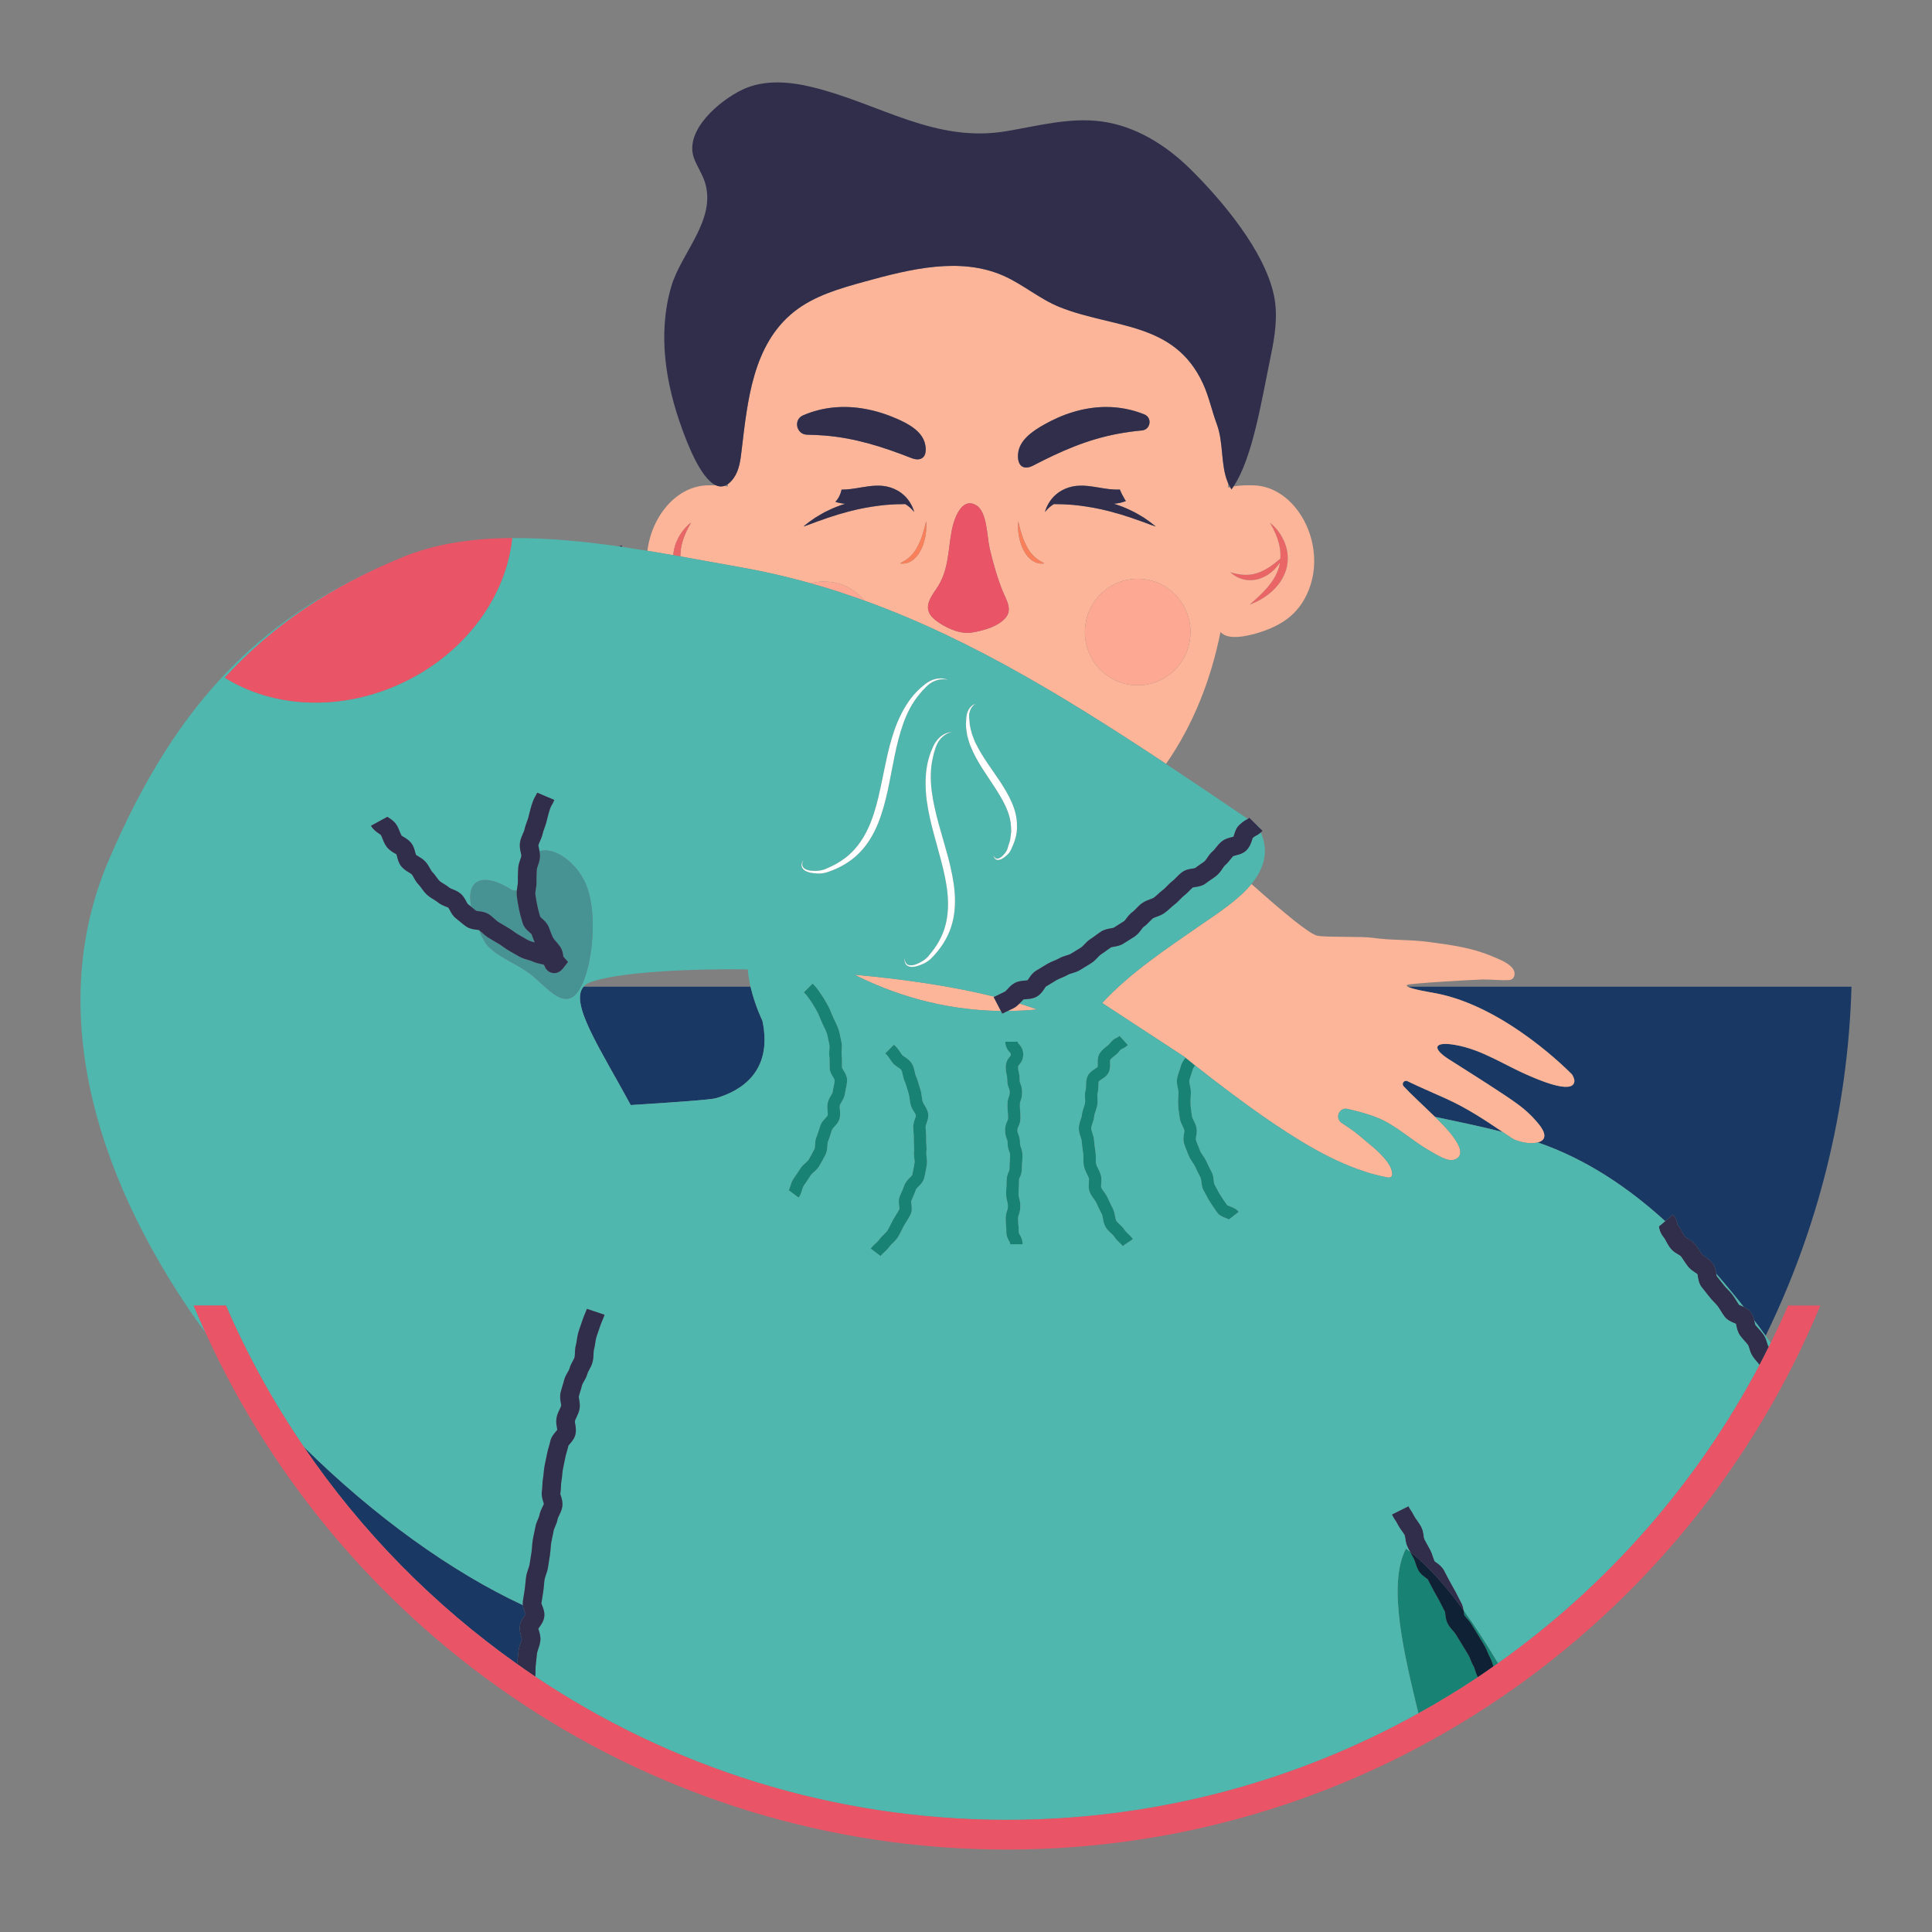 <?xml version="1.0" encoding="utf-8"?>
<!-- Generator: Adobe Illustrator 21.1.0, SVG Export Plug-In . SVG Version: 6.00 Build 0)  -->
<svg version="1.1" id="Capa_1" xmlns="http://www.w3.org/2000/svg" xmlns:xlink="http://www.w3.org/1999/xlink" x="0px" y="0px"
	 viewBox="0 0 1200 1200" enable-background="new 0 0 1200 1200" xml:space="preserve">
<rect x="0" y="0" width="1200" height="1200" fill="#808080" stroke="none"/>
<g>
	<path fill="none" d="M762.914,302.969c0.398-0.135,0.799-0.267,1.217-0.38c-0.522-0.921-1.057-1.836-1.466-2.802
		C762.741,300.848,762.845,301.907,762.914,302.969z"/>
	<path fill="none" d="M452.002,302.177c0.021-0.491,0.044-0.981,0.066-1.471c-0.749,0.524-1.496,0.89-2.241,1.128
		C450.559,301.927,451.286,302.037,452.002,302.177z"/>
	<path fill="none" d="M464.485,602.112c-44.963-0.55-82.878,2.523-97.663,7.907c-1.886,0.686-3.325,1.646-4.374,2.856h103.723
		C465.355,609.376,464.733,605.717,464.485,602.112z"/>
	<path fill="#193864" d="M473.574,634.095c0,0-4.72-9.725-7.403-21.219H362.448c-8.766,10.117,10.038,37.954,29.315,73.494
		c27.027-1.69,49.762-3.333,52.882-4.24C459.824,677.728,480.229,665.88,473.574,634.095z"/>
	<path fill="#193864" d="M874.216,671.538c-2.007-0.979-3.905,1.515-2.39,3.161c4.72,5.13,11.754,11.464,19.17,18.705
		c0.077,0.074,0.2,0.194,0.29,0.282c14.086,2.967,28.189,5.867,42.117,9.448c-11.773-7.93-22.72-15.124-35.412-20.821
		C888.945,678.249,880.282,674.519,874.216,671.538z"/>
	<path fill="#193864" d="M321.636,1029.489c0.126-1.378,0.257-2.762,0.443-4.14c0.246-1.832,0.793-3.435,1.28-4.846
		c0.339-1.001,0.662-1.947,0.76-2.669c-0.022-0.137-0.268-0.979-0.432-1.537c-0.509-1.734-1.143-3.9-0.793-6.405
		c0.372-2.664,1.805-4.687,2.85-6.164l0.711-1.039l-0.427-1.11c-0.495-1.247-1.097-2.829-1.285-4.622
		c-43.828-20.352-92.239-54.945-136.084-98.338c35.756,52.527,80.718,98.282,132.557,134.959c0.021-0.186,0.019-0.361,0.044-0.55
		C321.412,1031.857,321.522,1030.676,321.636,1029.489z"/>
	<path fill="#193864" d="M976.494,667.447c0.64,1.187,1.531,2.855,1.378,4.272c-0.935,8.609-24.268-1.958-27.976-3.522
		c-15.61-6.569-29.174-16.304-46.249-19.214l-0.186-0.033c-12.755-2.149-14.335,2.111-3.424,9.063
		c14.237,9.074,34.534,21.708,43.536,28.479c3.665,2.757,7.121,5.88,10.146,9.331c2.177,2.483,7.668,8.516,4.6,12.038
		c-0.744,0.851-1.876,1.364-3.153,1.715c29.808,10.283,55.908,27.776,79.134,48.905l4.879-4.048
		c2.018,2.434,2.445,4.332,2.686,5.918l0.06,0.345c0,0,0.137,0.312,0.7,1.001c0.974,1.203,1.657,2.483,2.319,3.719
		c0.574,1.072,1.116,2.084,1.778,2.915l1.313,0.793c1.466,0.864,3.468,2.051,5.054,4.053c0.831,1.056,1.608,2.221,2.401,3.429
		c0.634,0.968,1.28,1.969,2.035,2.926c0.197,0.23,1.006,0.766,1.548,1.121c1.4,0.93,3.145,2.089,4.573,3.932
		c1.663,2.149,2.046,4.644,2.319,6.47l0.005,0.03c5.901,6.782,11.609,13.699,17.13,20.695c1.488,0.712,3.109,1.705,4.354,3.384
		c1.211,1.638,1.742,3.381,2.103,4.931c0.812,1.059,1.638,2.115,2.442,3.175c1.592,2.104,3.109,4.265,4.679,6.387
		c32.125-65.785,51.073-139.184,53.324-216.781H874.391c2.828,1.56,13.712,3.411,16.124,3.831
		C935.249,624.523,976.494,667.447,976.494,667.447z"/>
	<path fill="#312E4C" d="M386.219,338.725c-0.599,0.165-1.166,0.454-1.757,0.657c0.675,0.096,1.345,0.199,2.02,0.297
		L386.219,338.725z"/>
	<path fill="#EA6565" d="M783.211,359.137c3.249-1.209,6.115-3.194,8.467-5.568c1.243-1.276,2.348-2.666,3.312-4.141
		c-0.172,1.048-0.391,2.089-0.703,3.107c-0.673,2.242-1.668,4.386-2.855,6.465c-1.242,2.051-2.68,4.02-4.288,5.901
		c-3.189,3.801-7.045,7.143-10.961,10.627c4.928-1.778,9.582-4.43,13.613-8.013l1.482-1.384l1.389-1.493
		c0.952-0.979,1.728-2.117,2.554-3.221c1.531-2.303,2.789-4.835,3.61-7.531c1.663-5.42,1.231-11.365-0.722-16.463
		c-1.991-5.087-5.196-9.577-9.369-12.793c2.664,4.49,4.72,9.139,5.819,13.887c0.648,2.819,0.856,5.655,0.675,8.439
		c-1.808,1.555-3.614,3.041-5.483,4.354c-2.505,1.767-5.119,3.26-7.865,4.272c-2.735,1.039-5.612,1.537-8.576,1.471
		c-2.981-0.049-6-0.755-9.167-1.646c2.368,2.27,5.437,3.911,8.811,4.605C776.33,360.701,779.978,360.378,783.211,359.137z"/>
	<path fill="#FCB598" d="M419.818,337.423c1.991-5.087,5.196-9.577,9.369-12.793c-2.664,4.49-4.72,9.139-5.819,13.887
		c-0.541,2.358-0.814,4.734-0.782,7.077c12.603,2.245,24.77,4.52,36.173,6.511c21.462,3.751,42.101,8.971,62.221,15.463
		c-5.778-1.865-11.595-3.634-17.468-5.283c2.646-0.695,5.423-1.066,8.285-1.066c10.057,0,19.054,4.568,25.066,11.761
		c-4.031-1.453-8.1-2.798-12.169-4.147c68.463,22.699,131.106,60.215,199.543,105.612c16.87-24.16,27.958-52.38,33.842-81.971
		c4.855,6.094,19.537,1.825,24.552,0.216c13.127-4.206,24.169-11.059,30.18-26.04c11.666-29.075-7.777-64.905-34.687-65.206
		c-2.434-0.026-7.419-0.152-11.951,0.688c-0.429,0.637-0.845,1.307-1.291,1.894c-0.301-0.46-0.484-0.965-0.752-1.438
		c-0.418,0.113-0.819,0.245-1.217,0.38c-0.068-1.061-0.172-2.12-0.249-3.182c-4.635-10.971-2.532-24.584-6.867-36.294
		c-3.079-8.314-4.873-17.097-8.565-25.154c-17.765-38.729-55.591-34.233-88.971-47.573c-12.416-4.961-22.769-14.095-34.999-19.498
		c-26.806-11.836-57.762-4.206-86.006,3.588c-15.533,4.283-31.531,8.795-44.127,18.837c-25.684,20.467-28.84,55.662-32.483,85.908
		c-0.722,6.033-1.411,12.377-4.933,17.327c-1.213,1.704-2.43,2.926-3.645,3.778c-0.022,0.49-0.045,0.98-0.066,1.471
		c-0.716-0.139-1.444-0.25-2.175-0.343c-1.747,0.558-3.477,0.376-5.17-0.38c-1.97-0.053-3.701-0.021-4.849-0.008
		c-19.535,0.219-35.067,19.168-37.691,40.653c5.419,0.887,10.784,1.795,16.079,2.727
		C418.398,342.27,418.928,339.754,419.818,337.423z M773.311,357.053c2.964,0.066,5.841-0.432,8.576-1.471
		c2.746-1.012,5.36-2.505,7.865-4.272c1.869-1.313,3.675-2.799,5.483-4.354c0.18-2.784-0.027-5.62-0.675-8.439
		c-1.099-4.747-3.156-9.396-5.819-13.887c4.173,3.216,7.378,7.706,9.369,12.793c1.953,5.098,2.385,11.043,0.722,16.463
		c-0.82,2.696-2.078,5.229-3.61,7.531c-0.826,1.105-1.603,2.242-2.554,3.221l-1.389,1.493l-1.482,1.384
		c-4.031,3.582-8.685,6.235-13.613,8.013c3.916-3.484,7.772-6.826,10.961-10.627c1.608-1.881,3.046-3.85,4.288-5.901
		c1.187-2.078,2.182-4.222,2.855-6.465c0.312-1.019,0.531-2.059,0.703-3.107c-0.964,1.475-2.069,2.865-3.312,4.141
		c-2.352,2.374-5.218,4.359-8.467,5.568c-3.232,1.242-6.881,1.564-10.255,0.875c-3.375-0.695-6.443-2.335-8.811-4.605
		C767.311,356.298,770.33,357.004,773.311,357.053z M533.111,316.284c-2.855,0.711-5.748,1.28-8.56,2.182
		c-1.422,0.399-2.866,0.733-4.272,1.192c-1.395,0.487-2.811,0.935-4.233,1.362c-1.444,0.399-2.828,0.93-4.233,1.444l-4.25,1.477
		c-2.839,1.001-5.612,2.188-8.581,3.085c2.357-1.947,4.829-3.79,7.389-5.491c2.658-1.515,5.24-3.254,8.073-4.474
		c3.375-1.698,6.919-3.023,10.533-4.158c-2.037-0.172-4.094-0.511-6.102-1.207c1.98-2.095,3.265-4.753,3.856-7.586
		c3.932,0.044,7.936-0.656,12.126-1.362c2.882-0.465,5.847-0.946,8.899-1.077c3.041-0.131,6.246,0.12,9.309,1.116
		c3.074,0.957,6.098,2.609,8.751,5.13c2.642,2.521,4.868,6.038,6.016,10.097c-1.739-2.166-3.604-3.748-5.545-4.905
		c-3.953-0.012-7.864,0.135-11.739,0.469C544.668,314.145,538.859,315.031,533.111,316.284z M647.025,350.057
		c-1.726,0-3.492-0.388-5.121-1.447l-0.831-0.462l-0.767-0.626l-1.515-1.37c-0.457-0.544-0.908-1.118-1.365-1.674
		c-0.45-0.568-0.801-1.265-1.206-1.897c-1.515-2.646-2.587-5.754-3.231-8.974c-0.632-3.213-0.907-6.574-0.567-9.846
		c0.703,3.114,1.499,6.046,2.412,8.833c0.924,2.774,2.031,5.344,3.336,7.627c0.339,0.55,0.637,1.17,1.012,1.663
		c0.369,0.509,0.744,1.013,1.108,1.545c0.801,0.902,1.586,1.891,2.5,2.611c1.743,1.698,3.775,2.669,5.888,3.904
		C648.135,350.017,647.583,350.057,647.025,350.057z M739.425,392.583c0,18.269-14.681,33.079-32.786,33.079
		s-32.78-14.81-32.78-33.079c0-18.275,14.674-33.084,32.78-33.084S739.425,374.308,739.425,392.583z M709.297,323.941l-4.255-1.477
		c-1.4-0.514-2.789-1.045-4.228-1.444c-1.427-0.427-2.839-0.875-4.233-1.362c-1.411-0.459-2.855-0.793-4.272-1.192
		c-2.811-0.902-5.705-1.471-8.56-2.182c-5.748-1.253-11.557-2.139-17.436-2.707c-3.872-0.334-7.786-0.481-11.739-0.469
		c-1.94,1.157-3.805,2.739-5.545,4.905c1.149-4.058,3.369-7.575,6.011-10.097c2.658-2.521,5.683-4.173,8.751-5.13
		c3.063-0.995,6.268-1.247,9.314-1.116c3.052,0.131,6.011,0.613,8.893,1.077c4.693,0.793,9.15,1.57,13.537,1.302
		c0.919,2.221,2.046,4.359,3.243,6.383l0.552,0.755c-2.435,1.036-4.983,1.501-7.493,1.702c3.626,1.138,7.184,2.467,10.572,4.172
		c2.833,1.22,5.42,2.959,8.078,4.474c2.56,1.701,5.032,3.544,7.389,5.491C714.909,326.129,712.136,324.942,709.297,323.941z
		 M632.364,281.624c0.831-8.505,9.511-14.111,15.768-17.694c11.787-6.749,25.061-11.119,38.849-11.147
		c7.974-0.016,16.124,1.488,23.77,4.589c5.07,2.051,3.949,9.5-1.493,9.998c-5.18,0.47-10.321,1.192-15.402,2.155
		c-18.82,3.55-35.382,10.933-52.173,19.663C635.859,292.218,631.588,289.549,632.364,281.624z M581.493,365.864
		c7.947-11.458,7.203-23.699,9.708-36.705c1.285-6.64,6.049-20.904,15.254-15.265c6.738,4.135,6.547,19.389,8.215,26.554
		c2.073,8.915,4.737,18.366,8.013,26.477c1.116,2.778,2.882,5.901,3.588,8.997c0.585,2.554,0.448,5.092-1.362,7.4
		c-4.622,5.896-14.751,8.576-21.741,9.621c-7.148,1.072-16.468-3.309-22.031-7.657C573.081,378.996,576.642,372.854,581.493,365.864
		z M574.67,333.608c-0.644,3.219-1.715,6.328-3.237,8.974c-0.405,0.632-0.755,1.328-1.206,1.897
		c-0.457,0.556-0.901,1.129-1.365,1.674l-1.51,1.37l-0.767,0.626l-0.831,0.462c-1.633,1.058-3.396,1.447-5.125,1.447
		c-0.557,0-1.109-0.04-1.653-0.112c2.119-1.235,4.144-2.206,5.895-3.904c0.907-0.72,1.697-1.709,2.493-2.611
		c0.364-0.533,0.738-1.036,1.108-1.545c0.38-0.492,0.673-1.112,1.017-1.663c1.3-2.283,2.412-4.853,3.338-7.627
		c0.912-2.787,1.702-5.719,2.411-8.833C575.578,327.035,575.297,330.395,574.67,333.608z M498.812,257.969
		c5.934-2.56,12.202-4.168,18.454-4.824c13.717-1.433,27.374,1.499,39.812,6.957c6.607,2.899,15.834,7.553,17.562,15.921
		c1.608,7.799-2.352,10.906-8.467,8.516c-17.622-6.902-34.878-12.481-53.961-14.018c-3.604-0.29-7.225-0.459-10.851-0.509
		C494.579,269.92,492.583,260.654,498.812,257.969z"/>
	<path fill="#EA6565" d="M429.187,324.63c-4.173,3.216-7.378,7.706-9.369,12.793c-0.89,2.331-1.419,4.847-1.622,7.401
		c1.466,0.258,2.936,0.511,4.389,0.77c-0.031-2.344,0.241-4.719,0.782-7.077C424.467,333.77,426.523,329.121,429.187,324.63z"/>
	<path fill="#FCB598" d="M617.725,619.055c-26.067-6.491-56.403-10.932-86.977-13.635c22.776,11.504,53.69,22.064,90.937,22.533
		l-4.499-8.637C617.365,619.224,617.548,619.145,617.725,619.055z"/>
	<path fill="#FCB598" d="M629.673,626.115c-1.227,0.647-2.484,1.236-3.751,1.826c5.971-0.049,12.083-0.338,18.359-0.948
		c-3.558-1.278-7.229-2.512-11.065-3.682C632.255,624.299,631.162,625.316,629.673,626.115z"/>
	<path fill="#FDA893" d="M511.797,361.22c-2.862,0-5.639,0.371-8.285,1.066c5.873,1.649,11.69,3.418,17.468,5.283
		c1.246,0.402,2.472,0.853,3.714,1.265c4.069,1.35,8.138,2.694,12.169,4.147C530.851,365.787,521.854,361.22,511.797,361.22z"/>
	<ellipse fill="#FDA893" cx="706.641" cy="392.581" rx="32.783" ry="33.082"/>
	<path fill="#EA5467" d="M581.138,385.286c5.562,4.348,14.882,8.729,22.031,7.657c6.99-1.045,17.119-3.725,21.741-9.621
		c1.81-2.308,1.947-4.846,1.362-7.4c-0.706-3.096-2.472-6.219-3.588-8.997c-3.276-8.111-5.94-17.562-8.013-26.477
		c-1.668-7.165-1.477-22.419-8.215-26.554c-9.205-5.639-13.969,8.625-15.254,15.265c-2.505,13.006-1.761,25.247-9.708,36.705
		C576.642,372.854,573.081,378.996,581.138,385.286z"/>
	<path fill="#F9805B" d="M569.489,340.223c-0.345,0.55-0.637,1.17-1.017,1.663c-0.369,0.509-0.744,1.013-1.108,1.545
		c-0.796,0.902-1.586,1.891-2.493,2.611c-1.75,1.698-3.775,2.669-5.895,3.904c0.544,0.072,1.097,0.112,1.653,0.112
		c1.728,0,3.492-0.388,5.125-1.447l0.831-0.462l0.767-0.626l1.51-1.37c0.464-0.544,0.908-1.118,1.365-1.674
		c0.451-0.568,0.801-1.265,1.206-1.897c1.522-2.646,2.593-5.754,3.237-8.974c0.626-3.213,0.908-6.574,0.567-9.846
		c-0.708,3.114-1.499,6.046-2.411,8.833C571.901,335.37,570.79,337.94,569.489,340.223z"/>
	<path fill="#F9805B" d="M640.29,343.431c-0.364-0.533-0.738-1.036-1.108-1.545c-0.375-0.492-0.673-1.112-1.012-1.663
		c-1.306-2.283-2.412-4.853-3.336-7.627c-0.913-2.787-1.709-5.719-2.412-8.833c-0.339,3.272-0.064,6.632,0.567,9.846
		c0.644,3.219,1.716,6.328,3.231,8.974c0.405,0.632,0.756,1.328,1.206,1.897c0.457,0.556,0.908,1.129,1.365,1.674l1.515,1.37
		l0.767,0.626l0.831,0.462c1.629,1.058,3.395,1.447,5.121,1.447c0.558,0,1.11-0.04,1.652-0.112
		c-2.113-1.235-4.144-2.206-5.888-3.904C641.876,345.322,641.091,344.332,640.29,343.431z"/>
	<path fill="#312E4C" d="M641.684,289.188c16.791-8.729,33.352-16.113,52.173-19.663c5.081-0.963,10.222-1.685,15.402-2.155
		c5.442-0.498,6.563-7.947,1.493-9.998c-7.646-3.101-15.796-4.605-23.77-4.589c-13.788,0.027-27.063,4.397-38.849,11.147
		c-6.257,3.582-14.937,9.189-15.768,17.694C631.588,289.549,635.859,292.218,641.684,289.188z"/>
	<path fill="#312E4C" d="M501.361,270.013c3.626,0.049,7.247,0.219,10.851,0.509c19.083,1.537,36.339,7.116,53.961,14.018
		c6.115,2.39,10.075-0.716,8.467-8.516c-1.728-8.368-10.955-13.023-17.562-15.921c-12.437-5.458-26.094-8.39-39.812-6.957
		c-6.252,0.656-12.52,2.264-18.454,4.824C492.583,260.654,494.579,269.92,501.361,270.013z"/>
	<path fill="#312E4C" d="M702.411,317.06c-3.388-1.704-6.946-3.034-10.572-4.172c2.51-0.202,5.058-0.667,7.493-1.702l-0.552-0.755
		c-1.198-2.024-2.324-4.162-3.243-6.383c-4.386,0.268-8.844-0.509-13.537-1.302c-2.882-0.465-5.841-0.946-8.893-1.077
		c-3.046-0.131-6.252,0.12-9.314,1.116c-3.068,0.957-6.093,2.609-8.751,5.13c-2.642,2.521-4.862,6.038-6.011,10.097
		c1.739-2.166,3.604-3.748,5.545-4.905c3.953-0.012,7.866,0.135,11.739,0.469c5.88,0.569,11.688,1.455,17.436,2.707
		c2.855,0.711,5.748,1.28,8.56,2.182c1.417,0.399,2.86,0.733,4.272,1.192c1.395,0.487,2.806,0.935,4.233,1.362
		c1.438,0.399,2.828,0.93,4.228,1.444l4.255,1.477c2.839,1.001,5.612,2.188,8.581,3.085c-2.357-1.947-4.829-3.79-7.389-5.491
		C707.831,320.019,705.244,318.28,702.411,317.06z"/>
	<path fill="#312E4C" d="M567.831,318.012c-1.149-4.058-3.375-7.575-6.016-10.097c-2.653-2.521-5.677-4.173-8.751-5.13
		c-3.063-0.995-6.268-1.247-9.309-1.116c-3.052,0.131-6.016,0.613-8.899,1.077c-4.19,0.706-8.193,1.406-12.126,1.362
		c-0.591,2.833-1.876,5.491-3.856,7.586c2.009,0.696,4.065,1.035,6.102,1.207c-3.614,1.135-7.158,2.461-10.533,4.158
		c-2.833,1.22-5.415,2.959-8.073,4.474c-2.56,1.701-5.032,3.544-7.389,5.491c2.97-0.897,5.743-2.084,8.581-3.085l4.25-1.477
		c1.406-0.514,2.789-1.045,4.233-1.444c1.422-0.427,2.839-0.875,4.233-1.362c1.406-0.459,2.85-0.793,4.272-1.192
		c2.811-0.902,5.705-1.471,8.56-2.182c5.748-1.253,11.557-2.139,17.436-2.707c3.875-0.334,7.786-0.481,11.739-0.469
		C564.227,314.264,566.092,315.846,567.831,318.012z"/>
	<path fill="#312E4C" d="M449.827,301.834c0.745-0.238,1.492-0.604,2.241-1.128c1.216-0.852,2.433-2.074,3.645-3.778
		c3.522-4.95,4.211-11.294,4.933-17.327c3.643-30.246,6.798-65.441,32.483-85.908c12.596-10.042,28.594-14.554,44.127-18.837
		c28.244-7.794,59.201-15.424,86.006-3.588c12.23,5.404,22.583,14.538,34.999,19.498c33.38,13.34,71.206,8.844,88.971,47.573
		c3.692,8.056,5.486,16.84,8.565,25.154c4.334,11.71,2.232,25.323,6.867,36.294c0.409,0.965,0.943,1.881,1.466,2.802
		c0.268,0.473,0.451,0.978,0.752,1.438c0.446-0.587,0.861-1.257,1.291-1.894c11.917-17.7,17.521-54.047,23.212-81.422
		c2.538-12.197,4.43-24.848,1.914-37.05c-5.743-27.779-32.33-59.294-52.025-78.716c-15.107-14.899-34.102-26.718-55.132-29.518
		c-19.657-2.62-39.363,2.718-58.911,6.033c-44.608,7.559-78.584-17.032-120.535-27.309c-14.341-3.517-30.049-4.835-43.422,1.455
		c-13.925,6.552-36.733,25.433-30.131,42.897c1.898,5.01,5.032,9.5,6.662,14.609c7.417,23.278-14.756,43.908-20.871,64.862
		c-8.609,29.502-3.511,60.596,6.902,88.889c2.458,6.668,10.973,30.193,20.819,34.591C446.35,302.21,448.08,302.392,449.827,301.834z
		"/>
	<path fill="#4FB7AD" d="M1068.249,795.147c0.886,1.099,1.788,2.21,2.675,3.375c0.536,0.706,1.269,1.466,2.051,2.27
		c0.979,1.017,2.089,2.171,3.112,3.522c0.87,1.149,1.641,2.385,2.417,3.643c0.52,0.842,1.045,1.695,1.63,2.516l1.285,0.563
		c0.514,0.213,1.089,0.463,1.679,0.745c-5.521-6.995-11.229-13.913-17.13-20.695l0.29,1.556
		C1066.898,793.479,1067.571,794.305,1068.249,795.147z"/>
	<path fill="#4FB7AD" d="M1089.555,820.096c0.085,0.36,0.167,0.72,0.238,1.053c0.126,0.585,0.317,1.471,0.454,1.745
		c0.552,0.744,1.28,1.537,1.996,2.341c0.919,1.023,1.964,2.188,2.915,3.495c1.329,1.832,1.914,3.796,2.385,5.376
		c0.197,0.667,0.498,1.674,0.695,1.958c0.115,0.159,0.252,0.301,0.369,0.456c0.418-0.838,0.84-1.673,1.253-2.514
		c-1.056-1.453-2.117-2.904-3.183-4.348c-1.57-2.122-3.088-4.283-4.679-6.387C1091.193,822.21,1090.367,821.155,1089.555,820.096z"
		/>
	<path fill="#312E4C" d="M909.084,1000.226c-0.202-1.469-0.547-3.122-1.469-4.756c-0.596-1.071-1.135-2.166-1.668-3.249
		c-0.591-1.2-1.17-2.382-1.802-3.512l-3.695-6.638c-0.637-1.17-1.242-2.329-1.827-3.465c-0.566-1.112-1.129-2.201-1.709-3.267
		c-1.269-2.312-3.224-3.735-4.646-4.771l-1.102-0.743c-0.402-0.749-0.73-1.75-1.075-2.81c-0.44-1.329-0.933-2.839-1.728-4.326
		l-1.739-3.202c-0.654-1.2-1.285-2.353-1.884-3.489c-0.211-0.386-0.35-1.417-0.468-2.247c-0.216-1.54-0.487-3.466-1.458-5.327
		c-0.924-1.767-1.98-3.225-2.828-4.401c-0.55-0.767-1.078-1.492-1.335-1.99c-1.247-2.417-1.903-3.413-2.571-4.384
		c-0.361-0.521-0.602-0.872-1.233-2.143l-10.356,5.169c0.933,1.856,1.463,2.675,2.067,3.553c0.391,0.568,0.796,1.153,1.808,3.109
		c0.656,1.27,1.458,2.388,2.242,3.465c0.725,1.007,1.417,1.955,1.909,2.898c0.093,0.263,0.216,1.106,0.293,1.662
		c0.227,1.633,0.544,3.875,1.704,6.053c0.413,0.786,0.867,1.614,1.315,2.435C887.559,973.161,898.629,985.819,909.084,1000.226z"/>
	<path fill="#312E4C" d="M1097.543,834.105c-0.47-1.581-1.056-3.544-2.385-5.376c-0.952-1.307-1.996-2.472-2.915-3.495
		c-0.716-0.804-1.444-1.597-1.996-2.341c-0.137-0.273-0.328-1.159-0.454-1.745c-0.071-0.333-0.153-0.693-0.238-1.053
		c-0.361-1.549-0.891-3.293-2.103-4.931c-1.244-1.679-2.866-2.672-4.354-3.384c-0.591-0.282-1.165-0.532-1.679-0.745l-1.285-0.563
		c-0.585-0.82-1.11-1.674-1.63-2.516c-0.777-1.258-1.548-2.494-2.417-3.643c-1.023-1.351-2.133-2.505-3.112-3.522
		c-0.782-0.804-1.515-1.564-2.051-2.27c-0.886-1.165-1.789-2.275-2.675-3.375c-0.678-0.842-1.351-1.668-1.991-2.505l-0.29-1.556
		l-0.005-0.03c-0.273-1.827-0.656-4.321-2.319-6.47c-1.427-1.843-3.172-3.003-4.573-3.932c-0.541-0.356-1.351-0.891-1.548-1.121
		c-0.755-0.957-1.4-1.958-2.035-2.926c-0.793-1.209-1.57-2.374-2.401-3.429c-1.586-2.002-3.588-3.189-5.054-4.053l-1.313-0.793
		c-0.662-0.831-1.203-1.843-1.778-2.915c-0.662-1.236-1.345-2.516-2.319-3.719c-0.563-0.689-0.7-1.001-0.7-1.001l-0.06-0.345
		c-0.241-1.586-0.667-3.484-2.686-5.918l-4.879,4.048l-4.026,3.341l0.142,0.197l0.005,0.077c0.268,1.745,0.755,3.856,3.2,6.87
		c0.284,0.361,0.711,1.149,1.116,1.914c0.722,1.345,1.614,3.014,2.937,4.665c1.356,1.706,3.09,2.724,4.479,3.544
		c0.673,0.405,1.603,0.952,1.849,1.258c0.634,0.804,1.209,1.695,1.81,2.609c0.804,1.225,1.635,2.489,2.593,3.708
		c1.313,1.674,2.953,2.762,4.266,3.637c0.569,0.372,1.247,0.826,1.624,1.165l0.224,1.324c0.29,1.882,0.678,4.458,2.412,6.716
		c0.744,0.968,1.526,1.936,2.319,2.915c0.815,1.012,1.646,2.035,2.456,3.107c0.952,1.247,1.964,2.297,2.943,3.309
		c0.826,0.853,1.603,1.657,2.199,2.445c0.656,0.87,1.225,1.81,1.81,2.757c0.766,1.242,1.548,2.489,2.434,3.681
		c1.701,2.27,4.124,3.276,5.896,4.009l1.181,0.514l0.306,1.324c0.361,1.69,0.853,4.004,2.368,6.066
		c0.902,1.231,1.86,2.297,2.784,3.331c0.744,0.831,1.504,1.663,2.16,2.571c0.186,0.273,0.47,1.236,0.662,1.87
		c0.47,1.592,1.061,3.572,2.396,5.42c0.82,1.149,1.734,2.226,2.664,3.309c0.465,0.544,0.908,1.12,1.359,1.684
		c1.969-3.732,3.856-7.513,5.737-11.297c-0.118-0.155-0.254-0.297-0.369-0.456C1098.041,835.779,1097.74,834.773,1097.543,834.105z"
		/>
	<path fill="#188375" d="M499.265,616.388c1.786,1.78,1.827,1.838,2.851,3.331c0.386,0.567,0.878,1.282,1.597,2.288
		c1.101,1.546,2.325,3.706,3.618,5.988l0.175,0.31c0.628,1.095,1.19,2.482,1.786,3.945c0.369,0.913,0.755,1.856,1.177,2.792
		c0.339,0.766,0.719,1.54,1.106,2.329c0.696,1.429,1.422,2.904,1.92,4.384c0.421,1.241,0.703,2.687,1.001,4.22
		c0.193,0.984,0.392,1.979,0.626,2.974c0.164,0.691,0.082,1.756,0,2.868c-0.105,1.358-0.216,2.892,0.012,4.531
		c0.17,1.2,0.157,2.529,0.139,3.939c-0.011,1.071-0.023,2.16,0.036,3.278c0.105,2.16,1.211,3.957,2.096,5.397
		c0.368,0.597,0.989,1.604,1.035,1.92c-0.041,1.107-0.316,2.389-0.603,3.747c-0.257,1.2-0.509,2.417-0.66,3.635
		c-0.059,0.486-0.598,1.405-1.078,2.219c-0.778,1.335-1.674,2.851-2.055,4.724c-0.351,1.709-0.187,3.343-0.047,4.771
		c0.111,1.112,0.216,2.16,0.029,2.822c-0.105,0.34-0.883,1.177-1.399,1.739c-1.071,1.165-2.411,2.605-3.113,4.566
		c-0.346,0.954-0.644,1.926-0.937,2.897c-0.444,1.429-0.86,2.775-1.417,4.074c-0.744,1.721-0.837,3.454-0.919,4.982
		c-0.064,1.036-0.118,2.101-0.38,2.628c-1.008,2.008-2.15,4.028-3.308,6.076l-0.305,0.527c-0.31,0.556-1.071,1.235-1.873,1.949
		c-1.112,0.989-2.376,2.113-3.354,3.664c-1.229,1.961-2.551,3.869-3.933,5.859l-0.246,0.351c-1.019,1.487-1.516,3.108-1.95,4.531
		c-0.316,1.065-0.626,2.066-1.042,2.616l6.176,4.63c1.229-1.639,1.773-3.424,2.247-5.005c0.287-0.925,0.574-1.891,0.913-2.383
		l0.246-0.357c1.445-2.078,2.828-4.086,4.121-6.128c0.392-0.632,1.147-1.3,1.948-2.02c1.183-1.048,2.517-2.236,3.466-3.911
		l0.293-0.526c1.235-2.172,2.441-4.309,3.5-6.427c0.978-1.955,1.088-3.998,1.176-5.648c0.053-0.89,0.105-1.897,0.305-2.353
		c0.726-1.686,1.224-3.296,1.697-4.853c0.269-0.866,0.533-1.727,0.838-2.57c0.17-0.485,0.883-1.246,1.515-1.931
		c1.136-1.229,2.558-2.769,3.156-4.882c0.585-2.061,0.38-4.062,0.221-5.672c-0.088-0.931-0.18-1.903-0.07-2.465
		c0.129-0.626,0.649-1.51,1.147-2.37c0.86-1.452,1.832-3.109,2.084-5.175c0.129-1.001,0.346-2.002,0.557-2.986
		c0.339-1.609,0.69-3.278,0.76-5.034c0.1-2.564-1.158-4.624-2.171-6.269c-0.357-0.585-0.896-1.463-0.965-1.732
		c-0.041-0.971-0.03-1.908-0.023-2.827c0.011-1.633,0.034-3.319-0.217-5.093c-0.111-0.808-0.034-1.809,0.047-2.863
		c0.112-1.586,0.253-3.377-0.187-5.244c-0.216-0.89-0.386-1.786-0.562-2.67c-0.334-1.715-0.684-3.489-1.263-5.21
		c-0.662-1.955-1.534-3.734-2.307-5.303c-0.339-0.708-0.678-1.399-0.989-2.089c-0.387-0.855-0.732-1.715-1.078-2.552
		c-0.662-1.633-1.347-3.308-2.212-4.847l-0.176-0.31c-1.399-2.458-2.716-4.782-4.045-6.643c-0.678-0.966-1.158-1.651-1.522-2.184
		c-1.294-1.885-1.615-2.294-3.775-4.437L499.265,616.388z"/>
	<path fill="#188375" d="M554.078,659.757c0.954,1.352,2.294,2.248,3.477,3.038c0.953,0.644,1.943,1.305,2.305,1.943
		c0.328,0.58,0.562,1.628,0.808,2.734c0.305,1.364,0.649,2.909,1.34,4.449c0.51,1.136,0.908,2.505,1.324,3.951
		c0.293,0.995,0.585,2.008,0.924,3.009c0.334,0.995,0.503,2.219,0.685,3.512c0.17,1.206,0.346,2.435,0.639,3.664
		c0.409,1.715,1.281,3.126,2.054,4.367c0.562,0.907,1.142,1.844,1.229,2.458c0.041,0.357-0.345,1.44-0.596,2.154
		c-0.521,1.469-1.17,3.307-1.072,5.344c0.048,0.86,0.112,1.721,0.182,2.582c0.128,1.604,0.252,3.113,0.193,4.653
		c-0.052,1.183,0.023,2.383,0.105,3.594c0.094,1.335,0.182,2.593,0.036,3.74c-0.198,1.61-0.005,3.155,0.17,4.519
		c0.146,1.165,0.287,2.26,0.123,3.038c-0.175,0.878-0.334,1.773-0.498,2.687c-0.269,1.568-0.55,3.19-0.96,4.641
		c-0.134,0.334-0.919,1.112-1.44,1.627c-1.176,1.171-2.64,2.629-3.372,4.672c-0.609,1.691-1.329,3.331-2.072,5.028l-0.779,1.773
		c-0.883,2.048-0.632,4.203-0.427,5.941c0.082,0.697,0.216,1.873,0.134,2.177c-0.567,1.136-1.311,2.318-2.089,3.565
		c-0.609,0.972-1.224,1.949-1.791,2.951c-0.557,0.983-1.065,2.025-1.586,3.079c-0.632,1.311-1.242,2.541-1.943,3.653
		c-0.439,0.708-1.236,1.481-2.078,2.294c-0.995,0.96-2.119,2.054-3.056,3.413c-0.498,0.714-1.305,1.463-2.171,2.259
		c-0.995,0.92-2.13,1.961-3.103,3.26l6.164,4.631c0.557-0.732,1.335-1.451,2.166-2.219c1.083-0.995,2.307-2.125,3.29-3.548
		c0.509-0.732,1.276-1.475,2.089-2.259c1.072-1.048,2.294-2.231,3.231-3.717c0.919-1.464,1.645-2.945,2.348-4.373
		c0.439-0.919,0.883-1.821,1.363-2.675c0.51-0.896,1.065-1.773,1.611-2.646c0.848-1.346,1.72-2.751,2.464-4.226
		c1.124-2.254,0.842-4.613,0.621-6.521c-0.077-0.685-0.2-1.733-0.146-1.99l0.749-1.721c0.783-1.791,1.597-3.629,2.277-5.532
		c0.141-0.403,0.954-1.211,1.551-1.803c1.242-1.235,2.787-2.774,3.407-4.964c0.532-1.862,0.849-3.688,1.153-5.45
		c0.146-0.838,0.293-1.663,0.457-2.458c0.416-2.02,0.176-3.904-0.036-5.561c-0.122-1.001-0.245-1.944-0.163-2.599
		c0.234-1.885,0.116-3.658,0.005-5.215c-0.059-0.937-0.129-1.856-0.1-2.763c0.082-2.002-0.064-3.816-0.205-5.578
		c-0.064-0.784-0.129-1.557-0.164-2.335c-0.029-0.527,0.328-1.516,0.633-2.394c0.567-1.604,1.276-3.606,0.965-5.806
		c-0.31-2.225-1.417-4.01-2.318-5.45c-0.48-0.784-0.983-1.586-1.101-2.078c-0.234-0.989-0.362-1.979-0.498-2.945
		c-0.223-1.592-0.451-3.243-1.019-4.922c-0.31-0.907-0.567-1.803-0.819-2.693c-0.48-1.633-0.972-3.325-1.698-4.946
		c-0.375-0.831-0.603-1.879-0.855-2.979c-0.339-1.539-0.732-3.278-1.62-4.858c-1.265-2.224-3.185-3.512-4.73-4.542
		c-0.516-0.345-1.3-0.872-1.488-1.101c-0.814-1.159-1.305-1.896-1.674-2.441c-1.047-1.581-1.399-2.025-3.407-4.021l-5.438,5.473
		c1.616,1.604,1.663,1.674,2.424,2.822C552.655,657.714,553.182,658.51,554.078,659.757z"/>
	<path fill="#188375" d="M736,657.381c-0.989,1.352-2.218,3.038-2.698,5.245c-0.193,0.86-0.515,1.726-0.831,2.61
		c-0.55,1.534-1.176,3.272-1.422,5.216c-0.241,1.955,0.157,3.764,0.509,5.361c0.223,1.048,0.446,2.031,0.416,2.798
		c-0.023,0.714-0.059,1.446-0.105,2.184c-0.1,1.838-0.2,3.752-0.088,5.813c0.111,2.043,0.416,4.068,0.714,6.029l0.269,1.891
		c0.269,1.92,1.071,3.518,1.773,4.935c0.469,0.924,0.908,1.814,1.072,2.575c0.093,0.409-0.077,1.422-0.212,2.23
		c-0.286,1.691-0.632,3.793,0.03,5.988c0.503,1.68,1.17,3.278,1.809,4.817c0.362,0.861,0.719,1.727,1.053,2.623
		c0.633,1.668,1.593,3.079,2.448,4.314c0.608,0.902,1.194,1.756,1.563,2.575c1.117,2.488,2.376,4.94,3.465,7.048
		c0.216,0.409,0.328,1.458,0.416,2.306c0.17,1.663,0.387,3.74,1.504,5.648c0.492,0.831,0.949,1.715,1.411,2.599
		c0.737,1.422,1.504,2.886,2.446,4.343c1.399,2.142,2.881,4.378,4.444,6.567c1.417,1.979,3.606,2.798,5.361,3.459
		c0.655,0.246,1.745,0.656,1.979,0.861l6.093-4.73c-1.474-1.896-3.634-2.705-5.361-3.354c-0.649-0.24-1.627-0.615-1.791-0.72
		c-1.499-2.102-2.915-4.244-4.255-6.299c-0.744-1.136-1.393-2.37-2.073-3.682c-0.521-1.013-1.042-2.008-1.597-2.956
		c-0.276-0.462-0.387-1.563-0.492-2.541c-0.164-1.575-0.339-3.354-1.235-5.063c-1.042-2.013-2.242-4.349-3.272-6.644
		c-0.656-1.458-1.493-2.687-2.242-3.775c-0.662-0.966-1.281-1.879-1.586-2.681c-0.362-0.972-0.762-1.926-1.159-2.869
		c-0.591-1.422-1.153-2.774-1.54-4.068c-0.14-0.474,0.041-1.592,0.2-2.494c0.252-1.551,0.55-3.307,0.129-5.18
		c-0.375-1.686-1.077-3.096-1.704-4.349c-0.48-0.966-0.937-1.879-1.03-2.558l-0.287-1.961c-0.275-1.867-0.544-3.63-0.637-5.321
		c-0.094-1.627,0-3.243,0.093-4.958c0.041-0.796,0.088-1.581,0.105-2.359c0.064-1.727-0.287-3.308-0.591-4.695
		c-0.228-1.036-0.462-2.113-0.387-2.757c0.141-1.1,0.568-2.288,1.024-3.559c0.405-1.13,0.826-2.307,1.106-3.565
		c0.135-0.627,0.779-1.505,1.4-2.353c0.031-0.043,0.064-0.096,0.096-0.14c-2.216-1.768-4.272-3.43-6.004-4.873
		C736.215,657.072,736.115,657.223,736,657.381z"/>
	<path fill="#188375" d="M681.802,660.36c0.018,0.825,0.041,2.072-0.077,2.33c-0.211,0.252-1.047,0.79-1.597,1.147
		c-1.698,1.095-3.805,2.452-4.789,4.946c-0.726,1.844-0.767,3.723-0.803,5.379c-0.023,1.089-0.041,2.113-0.257,2.839
		c-0.544,1.897-0.439,3.723-0.334,5.332c0.064,1.048,0.129,2.031-0.018,2.781c-0.152,0.785-0.439,1.663-0.749,2.593
		c-0.498,1.499-1.065,3.19-1.253,5.14c-0.07,0.667-0.375,1.557-0.696,2.5c-0.551,1.575-1.159,3.366-1.183,5.438
		c-0.018,1.955,0.562,3.693,1.077,5.233c0.339,1.007,0.66,1.961,0.714,2.728c0.211,2.804,0.609,5.555,0.965,7.867
		c0.118,0.784,0.112,1.75,0.1,2.774c-0.018,1.569-0.036,3.349,0.398,5.221c0.398,1.739,1.16,3.273,1.827,4.624
		c0.485,0.984,0.948,1.903,1.211,2.775c0.129,0.427,0.041,1.481-0.023,2.329c-0.141,1.698-0.31,3.805,0.474,5.912
		c0.632,1.715,1.656,3.12,2.557,4.367c0.656,0.896,1.265,1.745,1.611,2.523c1.019,2.318,2.189,4.648,3.424,7.118
		c0.287,0.556,0.457,1.516,0.639,2.534c0.293,1.621,0.619,3.465,1.62,5.239c0.926,1.639,2.225,2.856,3.372,3.922
		c0.808,0.749,1.57,1.452,1.973,2.107c0.942,1.523,2.189,2.687,3.278,3.717c0.808,0.761,1.57,1.475,2.043,2.184l6.387-4.332
		c-0.954-1.41-2.119-2.505-3.144-3.477c-0.819-0.761-1.598-1.499-2.014-2.166c-0.948-1.527-2.182-2.675-3.272-3.682
		c-0.801-0.749-1.568-1.464-1.902-2.061c-0.351-0.632-0.544-1.691-0.749-2.815c-0.257-1.446-0.55-3.073-1.376-4.712
		c-1.142-2.271-2.248-4.484-3.22-6.68c-0.673-1.533-1.597-2.815-2.423-3.951c-0.667-0.93-1.306-1.803-1.581-2.529
		c-0.175-0.497-0.088-1.609-0.005-2.593c0.123-1.58,0.269-3.36-0.287-5.197c-0.457-1.482-1.106-2.798-1.674-3.957
		c-0.533-1.071-1.036-2.078-1.229-2.933c-0.228-0.978-0.217-2.16-0.2-3.407c0.012-1.294,0.03-2.623-0.193-4.033
		c-0.334-2.171-0.703-4.724-0.89-7.264c-0.129-1.727-0.644-3.26-1.094-4.613c-0.351-1.048-0.685-2.037-0.68-2.698
		c0.005-0.82,0.375-1.885,0.762-3.003c0.433-1.259,0.924-2.693,1.076-4.261c0.112-1.078,0.492-2.231,0.902-3.454
		c0.368-1.124,0.755-2.289,1.006-3.583c0.328-1.703,0.228-3.301,0.141-4.7c-0.071-1.077-0.135-2.102,0.041-2.716
		c0.491-1.691,0.532-3.354,0.562-4.823c0.018-1.054,0.047-2.154,0.228-2.634c0.211-0.322,1.222-0.971,1.825-1.364
		c1.447-0.937,3.238-2.089,4.221-4.027c1.065-2.084,1.024-4.302,0.989-6.076c-0.005-0.656-0.029-1.639-0.023-1.768
		c0.551-0.866,1.516-1.633,2.541-2.435c1.013-0.802,2.061-1.627,2.915-2.71c1.142-1.44,1.445-1.581,1.991-1.832
		c1.03-0.462,2.077-0.995,3.599-2.365l-5.162-5.731c-0.762,0.679-1.083,0.831-1.616,1.071c-1.458,0.656-2.739,1.376-4.876,4.092
		c-0.287,0.357-0.96,0.896-1.622,1.41c-1.345,1.065-3.026,2.383-4.284,4.361C681.733,656.292,681.767,658.546,681.802,660.36z"/>
	<path fill="#188375" d="M624.256,702.043c0,2.711,0.615,4.25,1.071,5.368c0.328,0.819,0.51,1.276,0.51,2.493
		c0,2.681,0.585,4.209,1.006,5.315c0.328,0.837,0.498,1.3,0.498,2.552c0,1.791-0.077,2.693-0.152,3.589
		c-0.094,1.065-0.182,2.125-0.182,4.255c0,1.124-0.17,1.505-0.55,2.33c-0.528,1.153-1.242,2.728-1.242,5.525
		c0,1.832-0.064,2.751-0.128,3.664c-0.077,1.054-0.152,2.102-0.152,4.209c0,2.482,0.375,3.846,0.673,4.946
		c0.228,0.848,0.398,1.469,0.398,2.921c0,1.317-0.17,1.832-0.468,2.675c-0.392,1.147-0.89,2.582-0.89,5.192
		c0,2.166,0.111,3.313,0.216,4.332c0.088,0.89,0.182,1.78,0.182,3.559c0,3.044,1.054,4.782,1.75,5.936
		c0.485,0.807,0.632,1.047,0.632,1.943h7.721c0-3.044-1.06-4.789-1.756-5.941c-0.487-0.808-0.639-1.048-0.639-1.938
		c0-2.166-0.111-3.319-0.216-4.332c-0.089-0.889-0.176-1.78-0.176-3.559c0-1.317,0.176-1.826,0.469-2.674
		c0.398-1.148,0.896-2.576,0.896-5.193c0-2.488-0.375-3.852-0.674-4.952c-0.228-0.849-0.398-1.464-0.398-2.915
		c0-1.838,0.064-2.751,0.129-3.67c0.071-1.048,0.141-2.102,0.141-4.203c0-1.124,0.176-1.499,0.557-2.329
		c0.526-1.148,1.24-2.722,1.24-5.526c0-1.797,0.077-2.692,0.153-3.588c0.093-1.066,0.187-2.131,0.187-4.256
		c0-2.681-0.585-4.209-1.013-5.315c-0.321-0.837-0.498-1.3-0.498-2.552c0-2.71-0.621-4.25-1.065-5.367
		c-0.334-0.82-0.516-1.276-0.516-2.494c0-1.088,0.176-1.463,0.557-2.271c0.562-1.159,1.311-2.751,1.311-5.584
		c0-2.154-0.105-3.307-0.211-4.314c-0.082-0.889-0.17-1.773-0.17-3.553c0-1.3,0.175-1.803,0.468-2.64
		c0.41-1.153,0.913-2.588,0.913-5.216c0-2.681-0.585-4.209-1.013-5.321c-0.327-0.831-0.503-1.287-0.503-2.534
		c0-2.417-0.316-3.752-0.573-4.823c-0.217-0.884-0.369-1.522-0.369-3.027c0-0.585,0.064-0.673,0.732-1.504
		c0.919-1.124,2.453-3.026,2.453-6.357c0-3.418-1.686-5.333-2.692-6.474c-0.767-0.866-0.767-0.913-0.767-1.376h-7.709
		c0,3.418,1.686,5.333,2.687,6.474c0.76,0.866,0.76,0.919,0.76,1.376c0,0.585-0.059,0.673-0.726,1.504
		c-0.919,1.13-2.446,3.027-2.446,6.357c0,2.417,0.316,3.747,0.574,4.818c0.211,0.889,0.357,1.522,0.357,3.032
		c0,2.687,0.591,4.209,1.024,5.321c0.321,0.831,0.498,1.287,0.498,2.534c0,1.305-0.176,1.815-0.469,2.652
		c-0.403,1.147-0.913,2.587-0.913,5.203c0,2.154,0.112,3.301,0.212,4.309c0.088,0.889,0.175,1.779,0.175,3.559
		c0,1.089-0.175,1.458-0.562,2.271C625.011,697.618,624.256,699.21,624.256,702.043z"/>
	<path fill="#188375" d="M915.349,1035.071c-0.892-1.505-1.488-3.003-2.026-4.332c-0.405-1.001-0.79-1.955-1.206-2.664
		c-0.602-1.042-1.233-2.066-1.854-3.073c-0.727-1.165-1.436-2.312-2.108-3.483c-0.602-1.03-1.236-2.031-1.873-3.027
		c-0.738-1.17-1.469-2.324-2.141-3.5c-0.353-0.608-1.006-1.34-1.698-2.125c-0.995-1.124-2.114-2.382-3.033-4.004
		c-1.228-2.166-1.474-4.373-1.679-6.14c-0.06-0.574-0.159-1.434-0.257-1.71c-0.651-1.136-1.283-2.417-1.909-3.688
		c-0.498-1.013-0.99-2.019-1.534-2.997l-3.711-6.673c-0.697-1.259-1.345-2.511-1.977-3.752c-0.528-1.019-1.05-2.031-1.581-3.009
		l-1.307-0.972c-1.458-1.06-3.271-2.376-4.466-4.589c-0.902-1.674-1.433-3.289-1.903-4.724c-0.309-0.96-0.607-1.873-0.924-2.458
		l-1.685-3.108c-0.224-0.407-0.446-0.81-0.662-1.209c-0.84-0.666-1.682-1.315-2.53-1.946c-11.945,22.611-0.637,67.618,7.712,102.324
		c12.621-7.009,24.954-14.473,36.916-22.459c-0.829-1.552-1.351-3.115-1.737-4.395
		C915.904,1036.463,915.622,1035.544,915.349,1035.071z"/>
	<path fill="#188375" d="M909.086,1000.23c0.057,0.417,0.101,0.818,0.145,1.199c0.071,0.609,0.17,1.522,0.287,1.809
		c0.273,0.474,0.913,1.188,1.586,1.949c1.001,1.13,2.13,2.406,3.079,4.051c0.585,1.024,1.222,2.031,1.868,3.044
		c0.719,1.13,1.438,2.271,2.125,3.448c0.607,1.065,1.269,2.119,1.925,3.185c0.673,1.095,1.356,2.201,2.013,3.325
		c0.837,1.44,1.422,2.897,1.944,4.174c0.421,1.047,0.812,2.025,1.258,2.78c0.984,1.674,1.493,3.349,1.936,4.823
		c0.112,0.372,0.221,0.715,0.331,1.052c0.957-0.67,1.923-1.329,2.874-2.006C923.632,1021.628,916.522,1010.477,909.086,1000.23z"/>
	<path fill="#0F2134" d="M925.317,1029.193c-0.446-0.755-0.837-1.732-1.258-2.78c-0.522-1.276-1.108-2.734-1.944-4.174
		c-0.656-1.124-1.34-2.23-2.013-3.325c-0.656-1.066-1.318-2.119-1.925-3.185c-0.686-1.177-1.406-2.318-2.125-3.448
		c-0.645-1.013-1.283-2.02-1.868-3.044c-0.949-1.645-2.078-2.921-3.079-4.051c-0.673-0.761-1.313-1.475-1.586-1.949
		c-0.118-0.287-0.216-1.2-0.287-1.809c-0.044-0.381-0.087-0.782-0.145-1.199c0,0-0.003-0.003-0.003-0.004
		c-10.455-14.407-21.525-27.065-33.254-36.377c-0.005-0.005-0.011-0.01-0.016-0.014c0.216,0.399,0.438,0.802,0.662,1.209
		l1.685,3.108c0.317,0.585,0.615,1.499,0.924,2.458c0.47,1.434,1.001,3.05,1.903,4.724c1.195,2.213,3.008,3.53,4.466,4.589
		l1.307,0.972c0.531,0.978,1.053,1.99,1.581,3.009c0.632,1.241,1.28,2.493,1.977,3.752l3.711,6.673
		c0.544,0.978,1.036,1.984,1.534,2.997c0.626,1.27,1.258,2.552,1.909,3.688c0.098,0.276,0.197,1.136,0.257,1.71
		c0.205,1.767,0.451,3.974,1.679,6.14c0.919,1.622,2.037,2.88,3.033,4.004c0.692,0.785,1.345,1.516,1.698,2.125
		c0.673,1.177,1.403,2.33,2.141,3.5c0.637,0.995,1.272,1.996,1.873,3.027c0.673,1.17,1.381,2.318,2.108,3.483
		c0.621,1.007,1.253,2.031,1.854,3.073c0.416,0.708,0.801,1.663,1.206,2.664c0.539,1.328,1.135,2.827,2.026,4.332
		c0.273,0.474,0.555,1.393,0.826,2.288c0.386,1.28,0.908,2.843,1.737,4.395c3.263-2.177,6.462-4.438,9.673-6.686
		c-0.109-0.336-0.219-0.68-0.331-1.052C926.81,1032.542,926.301,1030.867,925.317,1029.193z"/>
	<path fill="#FCB598" d="M744.963,575.074c-20.77,14.432-42.992,29.098-60.388,47.896l50.969,33.337l0.432,0.323
		c0.104,0.086,0.246,0.199,0.35,0.287c1.732,1.443,3.788,3.105,6.004,4.873c12.589,10.045,31.569,24.268,41.782,31.315
		c20.975,14.477,43.739,29.103,68.488,36.098c2.926,0.826,5.885,1.417,8.844,2.073c5.24,1.16,2.981-5.065,1.717-7.258
		c-4.392-7.635-12.782-13.345-18.716-18.569c-3.457-3.041-7.367-5.469-11.163-8.067c-4.365-2.992-1.406-9.785,3.725-8.614
		c6.864,1.57,13.548,3.386,19.241,5.77c11.327,4.747,21.057,14.242,31.794,20.242c3.446,1.925,10.879,6.974,15.178,5.541
		c11.964-3.993-7.775-22.606-11.934-26.633c-0.09-0.088-0.213-0.208-0.29-0.282c-7.417-7.242-14.45-13.575-19.17-18.705
		c-1.515-1.646,0.383-4.14,2.39-3.161c6.066,2.981,14.729,6.711,23.776,10.775c12.692,5.697,23.639,12.891,35.412,20.821
		c1.914,1.289,3.796,2.551,5.768,3.878c2.918,1.967,10.972,3.946,15.995,2.563c1.277-0.351,2.409-0.864,3.153-1.715
		c3.068-3.522-2.423-9.555-4.6-12.038c-3.025-3.451-6.481-6.574-10.146-9.331c-9.003-6.771-29.3-19.405-43.536-28.479
		c-10.911-6.952-9.331-11.212,3.424-9.063l0.186,0.033c17.076,2.91,30.64,12.645,46.249,19.214
		c3.708,1.564,27.041,12.131,27.976,3.522c0.153-1.417-0.738-3.085-1.378-4.272c0,0-41.245-42.924-85.979-50.74
		c-2.412-0.42-13.296-2.271-16.124-3.831c-0.777-0.428-0.982-0.835-0.197-1.184c2.204-0.979,40.971-3.189,46.495-3.309
		c5.568-0.12,11.147,0.7,16.714,0.317c3.457-0.241,4.19-4.419,2.335-6.946c-2.871-3.916-8.603-5.929-12.875-7.75
		c-12.574-5.376-25.334-7.012-38.696-8.844c-12.755-1.756-23.529-0.913-36.268-2.746c-5.814-0.837-27.697-0.164-33.489-1.176
		c-4.821-0.841-20.52-13.851-41.126-32.177C768.654,559.551,755.105,568.027,744.963,575.074z"/>
	<path fill="#4FB7AD" d="M274.292,338.574c0.235-0.051,0.462-0.117,0.699-0.167C274.754,338.457,274.527,338.522,274.292,338.574z"
		/>
	<path fill="#4FB7AD" d="M311.247,334.314c1.443-0.046,2.891-0.078,4.34-0.102C314.136,334.236,312.69,334.267,311.247,334.314z"/>
	<path fill="#4FB7AD" d="M261.733,341.887c0.868-0.269,1.742-0.53,2.62-0.783C263.475,341.358,262.601,341.618,261.733,341.887z"/>
	<path fill="#4FB7AD" d="M782.051,513.447c-0.623-0.472-1.261-0.933-1.914-1.376l2.121,2.093
		C782.21,513.93,782.08,513.676,782.051,513.447z"/>
	<path fill="#4FB7AD" d="M285.735,336.526c1.109-0.164,2.223-0.316,3.342-0.461C287.959,336.21,286.844,336.362,285.735,336.526z"/>
	<path fill="#4FB7AD" d="M298.345,335.064c0.796-0.067,1.583-0.157,2.383-0.216C299.928,334.909,299.141,334.997,298.345,335.064z"
		/>
	<path fill="#4FB7AD" d="M140.326,810.866c13.339,30.893,29.598,60.23,48.333,87.753c43.846,43.393,92.257,77.986,136.084,98.338
		c-0.079-0.762-0.104-1.553,0.016-2.389c0.197-1.351,0.421-2.702,0.64-4.053c0.191-1.192,0.388-2.385,0.563-3.577
		c0.17-1.149,0.273-2.308,0.377-3.468c0.131-1.411,0.263-2.822,0.47-4.222c0.273-1.81,0.831-3.396,1.318-4.797
		c0.355-1.006,0.689-1.964,0.799-2.702l1.203-7.641c0.17-1.105,0.252-2.226,0.339-3.347c0.109-1.46,0.23-2.921,0.459-4.365
		c0.23-1.4,0.531-2.789,0.837-4.179c0.252-1.132,0.503-2.27,0.695-3.413c0.323-1.98,1.061-3.697,1.657-5.076
		c0.394-0.913,0.766-1.778,0.864-2.352c0.361-2.128,1.242-3.889,1.947-5.311c0.366-0.727,0.815-1.63,0.892-2.051
		c-0.044-0.016-0.29-0.837-0.454-1.373c-0.514-1.717-1.22-4.069-0.755-6.689c0.153-0.881,0.197-1.942,0.241-3.068
		c0.055-1.411,0.12-3.014,0.421-4.682c0.202-1.099,0.301-2.21,0.405-3.32c0.142-1.477,0.29-2.943,0.563-4.381
		c0.263-1.406,0.558-2.8,0.853-4.19c0.241-1.143,0.481-2.275,0.7-3.407c0.301-1.564,0.722-2.986,1.121-4.359
		c0.312-1.05,0.629-2.1,0.837-3.167c0.552-2.773,2.248-4.742,3.49-6.18l0.881-1.061c-0.027-0.405-0.153-1.132-0.241-1.652
		c-0.284-1.695-0.645-3.801-0.148-6.131c0.416-1.964,1.187-3.577,1.871-5.005c0.432-0.897,0.837-1.745,0.963-2.319
		c0.016-0.246-0.142-1.17-0.246-1.783c-0.301-1.728-0.678-3.878-0.137-6.257c0.334-1.455,0.771-2.888,1.214-4.304
		c0.328-1.061,0.656-2.117,0.908-3.178c0.509-2.128,1.515-3.85,2.324-5.234c0.41-0.689,0.913-1.559,1.017-1.964
		c0.498-2.018,1.422-3.697,2.166-5.048c0.443-0.809,0.902-1.641,1.034-2.149c0.17-0.651,0.208-1.613,0.246-2.636
		c0.055-1.542,0.12-3.293,0.634-5.163c0.246-0.902,0.405-1.958,0.569-3.074c0.208-1.4,0.443-2.992,0.913-4.6
		c0.432-1.493,0.946-2.943,1.455-4.375c0.361-1.017,0.722-2.018,1.034-3.025c0.509-1.619,1.138-3.112,1.69-4.43
		c0.405-0.957,0.815-1.898,1.132-2.86l10.977,3.67c-0.416,1.242-0.924,2.461-1.444,3.692c-0.465,1.099-0.941,2.204-1.302,3.369
		c-0.361,1.154-0.771,2.303-1.181,3.468c-0.438,1.225-0.881,2.456-1.253,3.73c-0.246,0.848-0.405,1.914-0.574,3.052
		c-0.197,1.345-0.421,2.871-0.859,4.452c-0.159,0.574-0.191,1.526-0.23,2.532c-0.055,1.52-0.12,3.249-0.613,5.119
		c-0.492,1.898-1.34,3.44-2.089,4.802c-0.459,0.842-0.941,1.712-1.077,2.27c-0.503,2.018-1.477,3.681-2.259,5.015
		c-0.438,0.755-0.946,1.619-1.05,2.067c-0.312,1.313-0.711,2.614-1.116,3.927c-0.356,1.138-0.716,2.281-0.984,3.451
		c-0.005,0.208,0.148,1.105,0.252,1.701c0.301,1.723,0.673,3.867,0.153,6.252c-0.416,1.876-1.165,3.446-1.832,4.829
		c-0.443,0.924-0.859,1.794-0.984,2.401c-0.022,0.263,0.131,1.192,0.235,1.805c0.29,1.69,0.645,3.796,0.17,6.126
		c-0.558,2.713-2.232,4.654-3.457,6.071l-0.963,1.181c-0.273,1.302-0.64,2.587-1.017,3.872c-0.323,1.083-0.651,2.177-0.864,3.287
		c-0.23,1.209-0.487,2.412-0.749,3.626c-0.273,1.296-0.552,2.598-0.799,3.911c-0.202,1.105-0.306,2.232-0.41,3.358
		c-0.142,1.433-0.284,2.871-0.541,4.288c-0.159,0.864-0.202,1.936-0.246,3.068c-0.055,1.395-0.115,2.975-0.41,4.627
		c0.044,0,0.284,0.81,0.448,1.34c0.514,1.712,1.22,4.064,0.766,6.673c-0.361,2.095-1.231,3.845-1.931,5.251
		c-0.366,0.733-0.82,1.641-0.892,2.073c-0.334,1.942-1.034,3.566-1.652,4.999c-0.394,0.924-0.771,1.799-0.87,2.379
		c-0.219,1.345-0.514,2.685-0.809,4.025c-0.257,1.17-0.52,2.346-0.711,3.528c-0.181,1.127-0.257,2.264-0.35,3.407
		c-0.104,1.422-0.219,2.85-0.443,4.255l-1.192,7.608c-0.279,1.794-0.826,3.369-1.313,4.758c-0.355,1.012-0.689,1.969-0.799,2.707
		c-0.181,1.17-0.284,2.357-0.394,3.544c-0.12,1.373-0.252,2.746-0.448,4.108c-0.186,1.252-0.394,2.505-0.596,3.752
		c-0.191,1.176-0.383,2.346-0.558,3.517l0.514,1.395c0.706,1.761,1.668,4.173,1.269,6.963c-0.377,2.658-1.81,4.682-2.855,6.159
		l-0.804,1.198l0.41,1.438c0.503,1.723,1.132,3.872,0.788,6.355c-0.252,1.838-0.793,3.435-1.274,4.84
		c-0.345,1.001-0.667,1.942-0.76,2.647c-0.164,1.225-0.279,2.45-0.394,3.675c-0.12,1.334-0.246,2.658-0.421,3.976
		c-0.12,0.913-0.12,1.996-0.12,3.145c0,1.129-0.025,2.398-0.141,3.711c83.89,56.157,184.68,88.946,292.995,88.946
		c92.649,0,179.758-24.049,255.528-66.131c-8.349-34.707-19.657-79.713-7.712-102.324c0.848,0.631,1.69,1.28,2.53,1.946
		c0.005,0.005,0.011,0.01,0.016,0.014c-0.448-0.82-0.902-1.649-1.315-2.435c-1.159-2.177-1.477-4.419-1.704-6.053
		c-0.077-0.556-0.2-1.399-0.293-1.662c-0.492-0.943-1.184-1.891-1.909-2.898c-0.785-1.077-1.586-2.195-2.242-3.465
		c-1.012-1.955-1.417-2.541-1.808-3.109c-0.604-0.878-1.135-1.697-2.067-3.553l10.356-5.169c0.632,1.27,0.872,1.622,1.233,2.143
		c0.667,0.972,1.324,1.967,2.571,4.384c0.257,0.498,0.785,1.223,1.335,1.99c0.848,1.177,1.903,2.634,2.828,4.401
		c0.971,1.862,1.242,3.788,1.458,5.327c0.118,0.831,0.257,1.861,0.468,2.247c0.599,1.136,1.231,2.289,1.884,3.489l1.739,3.202
		c0.796,1.486,1.288,2.997,1.728,4.326c0.345,1.06,0.673,2.061,1.075,2.81l1.102,0.743c1.422,1.036,3.377,2.458,4.646,4.771
		c0.58,1.065,1.143,2.154,1.709,3.267c0.585,1.136,1.19,2.294,1.827,3.465l3.695,6.638c0.632,1.13,1.211,2.312,1.802,3.512
		c0.533,1.083,1.072,2.178,1.668,3.249c0.922,1.633,1.266,3.287,1.469,4.756c0,0.001,0.003,0.003,0.003,0.003
		c7.436,10.248,14.546,21.399,21.372,32.833c67.61-48.006,123.488-111.475,162.411-185.245c-0.451-0.564-0.894-1.14-1.359-1.684
		c-0.93-1.083-1.843-2.16-2.664-3.309c-1.335-1.849-1.925-3.829-2.396-5.42c-0.191-0.634-0.476-1.597-0.662-1.87
		c-0.656-0.908-1.417-1.739-2.16-2.571c-0.924-1.034-1.881-2.1-2.784-3.331c-1.515-2.062-2.007-4.376-2.368-6.066l-0.306-1.324
		l-1.181-0.514c-1.772-0.733-4.195-1.739-5.896-4.009c-0.886-1.192-1.668-2.439-2.434-3.681c-0.585-0.946-1.154-1.887-1.81-2.757
		c-0.596-0.788-1.373-1.592-2.199-2.445c-0.979-1.012-1.991-2.062-2.943-3.309c-0.81-1.072-1.641-2.095-2.456-3.107
		c-0.793-0.979-1.575-1.947-2.319-2.915c-1.734-2.259-2.122-4.835-2.412-6.716l-0.224-1.324c-0.377-0.339-1.056-0.793-1.624-1.165
		c-1.313-0.875-2.953-1.964-4.266-3.637c-0.957-1.22-1.788-2.483-2.593-3.708c-0.602-0.913-1.176-1.805-1.81-2.609
		c-0.246-0.306-1.176-0.853-1.849-1.258c-1.389-0.82-3.123-1.838-4.479-3.544c-1.324-1.652-2.215-3.32-2.937-4.665
		c-0.405-0.766-0.831-1.553-1.116-1.914c-2.445-3.014-2.932-5.125-3.2-6.87l-0.005-0.077l-0.142-0.197l4.026-3.341
		c-23.226-21.129-49.326-38.622-79.134-48.905c-5.024,1.383-13.077-0.596-15.995-2.563c-1.972-1.328-3.853-2.589-5.768-3.878
		c-13.928-3.58-28.031-6.481-42.117-9.448c4.159,4.028,23.899,22.64,11.934,26.633c-4.299,1.433-11.732-3.615-15.178-5.541
		c-10.736-6-20.466-15.495-31.794-20.242c-5.694-2.385-12.377-4.201-19.241-5.77c-5.13-1.17-8.089,5.623-3.725,8.614
		c3.796,2.598,7.706,5.026,11.163,8.067c5.934,5.223,14.324,10.933,18.716,18.569c1.263,2.193,3.522,8.417-1.717,7.258
		c-2.959-0.656-5.918-1.247-8.844-2.073c-24.749-6.995-47.513-21.621-68.488-36.098c-10.213-7.047-29.193-21.271-41.782-31.315
		c-0.031,0.044-0.064,0.097-0.096,0.14c-0.621,0.848-1.265,1.726-1.4,2.353c-0.28,1.258-0.701,2.435-1.106,3.565
		c-0.457,1.27-0.883,2.458-1.024,3.559c-0.075,0.644,0.159,1.721,0.387,2.757c0.304,1.387,0.655,2.968,0.591,4.695
		c-0.018,0.778-0.064,1.563-0.105,2.359c-0.093,1.715-0.187,3.331-0.093,4.958c0.093,1.691,0.362,3.454,0.637,5.321l0.287,1.961
		c0.093,0.679,0.55,1.592,1.03,2.558c0.626,1.253,1.329,2.663,1.704,4.349c0.421,1.873,0.123,3.629-0.129,5.18
		c-0.159,0.902-0.339,2.02-0.2,2.494c0.387,1.294,0.949,2.646,1.54,4.068c0.398,0.943,0.797,1.896,1.159,2.869
		c0.305,0.802,0.924,1.715,1.586,2.681c0.749,1.088,1.586,2.318,2.242,3.775c1.03,2.295,2.23,4.63,3.272,6.644
		c0.896,1.709,1.071,3.489,1.235,5.063c0.105,0.978,0.216,2.078,0.492,2.541c0.555,0.948,1.076,1.944,1.597,2.956
		c0.68,1.311,1.329,2.546,2.073,3.682c1.34,2.054,2.757,4.197,4.255,6.299c0.164,0.105,1.142,0.48,1.791,0.72
		c1.727,0.649,3.887,1.458,5.361,3.354l-6.093,4.73c-0.234-0.205-1.324-0.615-1.979-0.861c-1.756-0.661-3.945-1.481-5.361-3.459
		c-1.563-2.189-3.045-4.425-4.444-6.567c-0.942-1.458-1.709-2.921-2.446-4.343c-0.462-0.884-0.919-1.768-1.411-2.599
		c-1.117-1.908-1.335-3.986-1.504-5.648c-0.088-0.848-0.2-1.897-0.416-2.306c-1.088-2.108-2.348-4.56-3.465-7.048
		c-0.369-0.819-0.954-1.674-1.563-2.575c-0.855-1.235-1.815-2.646-2.448-4.314c-0.334-0.896-0.69-1.762-1.053-2.623
		c-0.639-1.54-1.306-3.137-1.809-4.817c-0.662-2.195-0.316-4.297-0.03-5.988c0.135-0.808,0.305-1.821,0.212-2.23
		c-0.164-0.761-0.603-1.651-1.072-2.575c-0.703-1.417-1.504-3.015-1.773-4.935l-0.269-1.891c-0.298-1.961-0.603-3.986-0.714-6.029
		c-0.112-2.061-0.012-3.975,0.088-5.813c0.047-0.738,0.082-1.469,0.105-2.184c0.03-0.767-0.193-1.75-0.416-2.798
		c-0.351-1.598-0.749-3.407-0.509-5.361c0.246-1.944,0.872-3.682,1.422-5.216c0.316-0.884,0.639-1.75,0.831-2.61
		c0.48-2.207,1.709-3.893,2.698-5.245c0.115-0.158,0.215-0.308,0.327-0.465c-0.104-0.088-0.246-0.201-0.35-0.287l-0.432-0.323
		l-50.969-33.337c17.395-18.798,39.618-33.464,60.388-47.896c10.142-7.047,23.691-15.523,32.323-26.012
		c7.443-9.042,11.186-19.587,5.845-32.052c-1.302,1.155-2.286,1.717-3.235,2.189c-0.449,0.224-0.842,0.416-1.865,1.335l-0.323,1.028
		c-0.602,1.903-1.504,4.769-3.932,6.935c-1.914,1.712-4.168,2.275-5.978,2.724c-0.634,0.159-1.586,0.394-1.876,0.563
		c-0.361,0.323-0.941,1.056-1.559,1.838c-0.946,1.192-2.122,2.68-3.692,3.998c-0.284,0.235-0.848,1.088-1.263,1.712
		c-0.924,1.384-2.073,3.107-3.84,4.556c-1.121,0.908-2.341,1.75-3.599,2.603c-0.952,0.645-1.925,1.296-2.85,2.035
		c-2.193,1.75-4.775,2.133-6.662,2.406c-0.509,0.077-1.247,0.186-1.608,0.29c-0.607,0.498-1.269,1.17-1.964,1.881
		c-1.039,1.056-2.215,2.253-3.659,3.347c-0.623,0.476-1.329,1.209-2.078,1.991c-1.05,1.088-2.237,2.319-3.73,3.429
		c-0.837,0.618-1.608,1.34-2.396,2.062c-1.061,0.968-2.27,2.067-3.654,3.074c-1.706,1.242-3.55,1.903-5.026,2.434
		c-0.897,0.317-1.827,0.651-2.27,0.963c-0.569,0.405-1.253,1.121-1.974,1.881c-1.072,1.121-2.292,2.396-3.889,3.506
		c-0.279,0.202-0.908,1.045-1.329,1.608c-1.012,1.351-2.27,3.03-4.184,4.332c-1.198,0.81-2.445,1.575-3.703,2.341
		c-1.001,0.607-2.018,1.22-3.003,1.881c-2.1,1.395-4.326,1.772-6.12,2.073c-0.618,0.109-1.548,0.263-1.838,0.399
		c-0.859,0.563-1.767,1.236-2.68,1.903c-1.209,0.886-2.434,1.778-3.714,2.598c-0.465,0.295-1.138,1.012-1.794,1.701
		c-1.067,1.138-2.401,2.554-4.179,3.664c-1.953,1.22-3.943,2.428-5.945,3.648l-0.81,0.498c-1.75,1.067-3.517,1.592-5.07,2.057
		c-0.974,0.29-1.892,0.563-2.407,0.87c-1.488,0.886-3.003,1.515-4.337,2.067c-1.056,0.438-2.051,0.848-2.839,1.307
		c-0.995,0.58-1.974,1.192-2.953,1.805c-1.258,0.782-2.516,1.564-3.812,2.303l-0.799,1.247c-1.023,1.531-2.423,3.621-4.808,4.95
		c-2.259,1.263-4.567,1.422-6.421,1.553c-0.607,0.044-1.521,0.109-1.816,0.208c-0.164,0.109-0.875,0.891-1.351,1.406
		c-0.315,0.343-0.719,0.729-1.083,1.101c3.835,1.17,7.507,2.403,11.065,3.682c-6.276,0.61-12.388,0.9-18.359,0.948
		c-0.073,0.034-0.142,0.07-0.215,0.105c-1.067,0.498-2.133,0.99-3.178,1.531l-0.845-1.624c-37.247-0.47-68.161-11.03-90.937-22.533
		c30.574,2.703,60.91,7.144,86.977,13.635c1.026-0.52,2.059-1.02,3.098-1.5c1.154-0.536,2.297-1.067,3.407-1.657
		c0.312-0.17,1.05-0.974,1.537-1.51c1.116-1.214,2.505-2.729,4.474-3.807c2.27-1.236,4.561-1.395,6.41-1.526l1.548-0.148
		l0.886-1.263c1.006-1.493,2.374-3.539,4.676-4.851c1.159-0.662,2.292-1.367,3.418-2.073c1.078-0.673,2.155-1.34,3.243-1.974
		c1.466-0.853,2.943-1.471,4.244-2.007c1.067-0.443,2.078-0.859,2.839-1.313c1.75-1.045,3.572-1.592,5.032-2.024
		c0.924-0.273,1.876-0.558,2.346-0.848l0.815-0.498c1.969-1.198,3.922-2.39,5.847-3.582c0.498-0.317,1.198-1.061,1.876-1.778
		c1.083-1.154,2.314-2.461,3.998-3.533c1.067-0.684,2.084-1.428,3.09-2.166c1.088-0.799,2.171-1.592,3.287-2.319
		c2.122-1.378,4.348-1.756,6.137-2.062c0.596-0.098,1.493-0.252,1.772-0.377c0.995-0.673,2.138-1.367,3.282-2.062
		c1.088-0.662,2.166-1.313,3.2-2.018c0.317-0.213,0.963-1.072,1.433-1.696c0.968-1.302,2.182-2.921,3.987-4.173
		c0.634-0.443,1.356-1.198,2.117-1.996c1.017-1.067,2.171-2.275,3.648-3.325c1.739-1.236,3.582-1.892,5.065-2.428
		c0.826-0.295,1.767-0.629,2.133-0.897c0.859-0.624,1.728-1.417,2.647-2.253c1.017-0.935,2.073-1.898,3.298-2.806
		c0.722-0.536,1.482-1.329,2.292-2.166c0.974-1.017,2.078-2.16,3.418-3.183c0.777-0.591,1.57-1.395,2.406-2.248
		c0.957-0.968,2.035-2.067,3.309-3.057c2.286-1.778,4.917-2.16,6.831-2.445l1.433-0.246c1.072-0.831,2.177-1.586,3.265-2.33
		c0.963-0.651,1.909-1.28,2.768-1.98c0.432-0.356,0.99-1.198,1.537-2.018c0.892-1.335,1.903-2.85,3.451-4.151
		c0.667-0.563,1.351-1.417,2.062-2.324c0.881-1.11,1.876-2.368,3.161-3.479c2.171-1.876,4.704-2.505,6.552-2.97l1.138-0.295
		c0.131-0.35,0.361-1.083,0.525-1.603c0.552-1.761,1.247-3.949,3.09-5.672c2.357-2.188,3.708-2.943,4.988-3.582
		c0.141-0.068,0.232-0.13,0.334-0.191c-17.397-11.799-34.293-23.22-50.841-34.197c-68.437-45.397-131.08-82.913-199.543-105.612
		c-1.242-0.412-2.468-0.863-3.714-1.265c-20.121-6.492-40.759-11.713-62.221-15.463c-11.404-1.992-23.57-4.266-36.173-6.511
		c-1.453-0.259-2.923-0.512-4.389-0.77c-5.294-0.931-10.66-1.84-16.079-2.727c-5.175-0.846-10.385-1.653-15.636-2.419
		c-0.674-0.098-1.344-0.201-2.02-0.297c-22.125-3.166-44.671-5.346-66.334-5.176c-3.7,35.894-28.589,71.059-67.73,89.683
		c-38.483,18.317-80.707,15.878-110.805-3.003c30.369-33.037,65.975-56.776,111.438-75.213
		c-86.017,34.869-140.113,87.204-183.484,188.583c-41.428,96.829-4.723,204.637,60.24,293.786c-2.587-5.678-5.1-11.398-7.496-17.177
		H140.326z M362.448,612.876c1.049-1.211,2.489-2.17,4.374-2.856c14.785-5.385,52.7-8.457,97.663-7.907
		c0.247,3.604,0.87,7.263,1.686,10.764c2.683,11.494,7.403,21.219,7.403,21.219c6.655,31.785-13.75,43.632-28.929,48.034
		c-3.12,0.907-25.855,2.55-52.882,4.24C372.485,650.83,353.682,622.993,362.448,612.876z M508.478,615.358
		c0.364,0.533,0.844,1.218,1.522,2.184c1.329,1.861,2.646,4.185,4.045,6.643l0.176,0.31c0.866,1.54,1.551,3.214,2.212,4.847
		c0.346,0.837,0.691,1.697,1.078,2.552c0.31,0.69,0.649,1.381,0.989,2.089c0.773,1.569,1.645,3.349,2.307,5.303
		c0.58,1.721,0.93,3.495,1.263,5.21c0.176,0.884,0.346,1.78,0.562,2.67c0.44,1.867,0.299,3.658,0.187,5.244
		c-0.081,1.054-0.157,2.054-0.047,2.863c0.252,1.773,0.228,3.459,0.217,5.093c-0.007,0.919-0.018,1.856,0.023,2.827
		c0.07,0.269,0.608,1.147,0.965,1.732c1.013,1.645,2.271,3.706,2.171,6.269c-0.07,1.756-0.421,3.425-0.76,5.034
		c-0.211,0.984-0.428,1.985-0.557,2.986c-0.252,2.066-1.224,3.723-2.084,5.175c-0.498,0.86-1.019,1.744-1.147,2.37
		c-0.111,0.562-0.018,1.534,0.07,2.465c0.159,1.609,0.364,3.611-0.221,5.672c-0.598,2.113-2.02,3.653-3.156,4.882
		c-0.632,0.685-1.346,1.446-1.515,1.931c-0.305,0.843-0.569,1.704-0.838,2.57c-0.473,1.557-0.971,3.167-1.697,4.853
		c-0.2,0.457-0.252,1.463-0.305,2.353c-0.088,1.65-0.198,3.693-1.176,5.648c-1.06,2.119-2.266,4.255-3.5,6.427l-0.293,0.526
		c-0.949,1.674-2.283,2.863-3.466,3.911c-0.801,0.72-1.556,1.387-1.948,2.02c-1.294,2.043-2.676,4.051-4.121,6.128l-0.246,0.357
		c-0.339,0.492-0.626,1.458-0.913,2.383c-0.473,1.581-1.017,3.366-2.247,5.005l-6.176-4.63c0.416-0.55,0.726-1.551,1.042-2.616
		c0.433-1.423,0.931-3.044,1.95-4.531l0.246-0.351c1.381-1.99,2.703-3.898,3.933-5.859c0.978-1.551,2.242-2.675,3.354-3.664
		c0.803-0.714,1.563-1.393,1.873-1.949l0.305-0.527c1.158-2.048,2.3-4.068,3.308-6.076c0.263-0.527,0.316-1.592,0.38-2.628
		c0.082-1.528,0.175-3.26,0.919-4.982c0.556-1.299,0.972-2.645,1.417-4.074c0.293-0.971,0.591-1.943,0.937-2.897
		c0.703-1.961,2.043-3.401,3.113-4.566c0.516-0.562,1.294-1.399,1.399-1.739c0.187-0.661,0.082-1.709-0.029-2.822
		c-0.141-1.428-0.305-3.061,0.047-4.771c0.381-1.873,1.277-3.389,2.055-4.724c0.48-0.814,1.019-1.732,1.078-2.219
		c0.152-1.218,0.403-2.435,0.66-3.635c0.287-1.358,0.562-2.64,0.603-3.747c-0.047-0.316-0.667-1.323-1.035-1.92
		c-0.885-1.44-1.991-3.237-2.096-5.397c-0.059-1.118-0.046-2.207-0.036-3.278c0.018-1.41,0.03-2.74-0.139-3.939
		c-0.228-1.639-0.118-3.172-0.012-4.531c0.082-1.112,0.164-2.177,0-2.868c-0.234-0.995-0.433-1.99-0.626-2.974
		c-0.298-1.534-0.58-2.979-1.001-4.22c-0.498-1.481-1.224-2.956-1.92-4.384c-0.387-0.79-0.767-1.563-1.106-2.329
		c-0.423-0.937-0.808-1.879-1.177-2.792c-0.596-1.464-1.158-2.851-1.786-3.945l-0.175-0.31c-1.294-2.283-2.517-4.443-3.618-5.988
		c-0.719-1.006-1.211-1.721-1.597-2.288c-1.024-1.493-1.065-1.551-2.851-3.331l5.438-5.467
		C506.863,613.063,507.185,613.473,508.478,615.358z M687.264,649.953c0.662-0.515,1.335-1.054,1.622-1.41
		c2.137-2.716,3.418-3.436,4.876-4.092c0.533-0.24,0.855-0.392,1.616-1.071l5.162,5.731c-1.522,1.37-2.569,1.903-3.599,2.365
		c-0.546,0.252-0.849,0.392-1.991,1.832c-0.855,1.083-1.902,1.908-2.915,2.71c-1.024,0.802-1.99,1.569-2.541,2.435
		c-0.005,0.129,0.018,1.112,0.023,1.768c0.036,1.773,0.077,3.992-0.989,6.076c-0.983,1.938-2.774,3.09-4.221,4.027
		c-0.603,0.392-1.615,1.042-1.825,1.364c-0.182,0.48-0.211,1.581-0.228,2.634c-0.03,1.469-0.071,3.132-0.562,4.823
		c-0.176,0.615-0.112,1.639-0.041,2.716c0.088,1.399,0.187,2.997-0.141,4.7c-0.252,1.294-0.639,2.459-1.006,3.583
		c-0.41,1.223-0.79,2.376-0.902,3.454c-0.152,1.568-0.643,3.003-1.076,4.261c-0.387,1.118-0.756,2.183-0.762,3.003
		c-0.005,0.661,0.328,1.65,0.68,2.698c0.45,1.352,0.965,2.886,1.094,4.613c0.187,2.541,0.557,5.093,0.89,7.264
		c0.223,1.41,0.205,2.739,0.193,4.033c-0.018,1.247-0.029,2.429,0.2,3.407c0.193,0.855,0.696,1.862,1.229,2.933
		c0.567,1.159,1.217,2.476,1.674,3.957c0.557,1.838,0.41,3.617,0.287,5.197c-0.082,0.984-0.17,2.096,0.005,2.593
		c0.275,0.726,0.913,1.598,1.581,2.529c0.826,1.136,1.75,2.417,2.423,3.951c0.972,2.195,2.078,4.408,3.22,6.68
		c0.826,1.639,1.119,3.266,1.376,4.712c0.205,1.124,0.398,2.183,0.749,2.815c0.334,0.597,1.101,1.311,1.902,2.061
		c1.09,1.007,2.325,2.154,3.272,3.682c0.416,0.667,1.195,1.405,2.014,2.166c1.024,0.972,2.189,2.067,3.144,3.477l-6.387,4.332
		c-0.473-0.708-1.235-1.423-2.043-2.184c-1.088-1.03-2.335-2.195-3.278-3.717c-0.403-0.655-1.165-1.358-1.973-2.107
		c-1.147-1.065-2.446-2.283-3.372-3.922c-1.001-1.774-1.328-3.618-1.62-5.239c-0.182-1.019-0.351-1.979-0.639-2.534
		c-1.235-2.471-2.405-4.8-3.424-7.118c-0.346-0.778-0.954-1.627-1.611-2.523c-0.901-1.247-1.925-2.651-2.557-4.367
		c-0.785-2.107-0.615-4.215-0.474-5.912c0.064-0.848,0.152-1.902,0.023-2.329c-0.264-0.872-0.726-1.791-1.211-2.775
		c-0.667-1.352-1.429-2.886-1.827-4.624c-0.433-1.873-0.416-3.652-0.398-5.221c0.012-1.024,0.018-1.99-0.1-2.774
		c-0.357-2.312-0.755-5.063-0.965-7.867c-0.053-0.767-0.375-1.721-0.714-2.728c-0.516-1.54-1.095-3.278-1.077-5.233
		c0.023-2.072,0.632-3.863,1.183-5.438c0.321-0.943,0.626-1.832,0.696-2.5c0.187-1.95,0.755-3.641,1.253-5.14
		c0.31-0.93,0.598-1.808,0.749-2.593c0.146-0.749,0.082-1.732,0.018-2.781c-0.105-1.609-0.211-3.435,0.334-5.332
		c0.216-0.726,0.234-1.75,0.257-2.839c0.036-1.657,0.077-3.535,0.803-5.379c0.983-2.494,3.09-3.852,4.789-4.946
		c0.55-0.357,1.386-0.896,1.597-1.147c0.118-0.258,0.094-1.505,0.077-2.33c-0.036-1.814-0.07-4.068,1.177-6.046
		C684.238,652.335,685.918,651.018,687.264,649.953z M625.954,690.629c-0.1-1.007-0.212-2.154-0.212-4.309
		c0-2.616,0.51-4.056,0.913-5.203c0.293-0.837,0.469-1.347,0.469-2.652c0-1.247-0.176-1.704-0.498-2.534
		c-0.433-1.112-1.024-2.634-1.024-5.321c0-1.51-0.146-2.143-0.357-3.032c-0.258-1.071-0.574-2.4-0.574-4.818
		c0-3.33,1.527-5.227,2.446-6.357c0.667-0.831,0.726-0.919,0.726-1.504c0-0.457,0-0.509-0.76-1.376
		c-1.001-1.142-2.687-3.056-2.687-6.474h7.709c0,0.463,0,0.509,0.767,1.376c1.006,1.142,2.692,3.056,2.692,6.474
		c0,3.331-1.534,5.233-2.453,6.357c-0.667,0.831-0.732,0.919-0.732,1.504c0,1.505,0.152,2.143,0.369,3.027
		c0.257,1.071,0.573,2.406,0.573,4.823c0,1.247,0.176,1.703,0.503,2.534c0.428,1.112,1.013,2.64,1.013,5.321
		c0,2.628-0.503,4.062-0.913,5.216c-0.293,0.837-0.468,1.34-0.468,2.64c0,1.78,0.088,2.664,0.17,3.553
		c0.105,1.007,0.211,2.16,0.211,4.314c0,2.833-0.749,4.425-1.311,5.584c-0.38,0.808-0.557,1.183-0.557,2.271
		c0,1.218,0.182,1.674,0.516,2.494c0.444,1.118,1.065,2.657,1.065,5.367c0,1.253,0.176,1.715,0.498,2.552
		c0.428,1.106,1.013,2.634,1.013,5.315c0,2.125-0.094,3.19-0.187,4.256c-0.077,0.896-0.153,1.791-0.153,3.588
		c0,2.804-0.714,4.378-1.24,5.526c-0.38,0.831-0.557,1.205-0.557,2.329c0,2.102-0.07,3.155-0.141,4.203
		c-0.064,0.919-0.129,1.832-0.129,3.67c0,1.451,0.17,2.066,0.398,2.915c0.299,1.1,0.674,2.464,0.674,4.952
		c0,2.616-0.498,4.045-0.896,5.193c-0.293,0.848-0.469,1.358-0.469,2.674c0,1.78,0.088,2.67,0.176,3.559
		c0.105,1.013,0.216,2.166,0.216,4.332c0,0.889,0.152,1.129,0.639,1.938c0.696,1.153,1.756,2.897,1.756,5.941h-7.721
		c0-0.896-0.146-1.136-0.632-1.943c-0.696-1.153-1.75-2.892-1.75-5.936c0-1.78-0.094-2.669-0.182-3.559
		c-0.105-1.019-0.216-2.166-0.216-4.332c0-2.61,0.498-4.045,0.89-5.192c0.298-0.843,0.468-1.358,0.468-2.675
		c0-1.451-0.17-2.072-0.398-2.921c-0.298-1.101-0.673-2.465-0.673-4.946c0-2.107,0.075-3.155,0.152-4.209
		c0.064-0.913,0.128-1.832,0.128-3.664c0-2.798,0.714-4.373,1.242-5.525c0.38-0.825,0.55-1.206,0.55-2.33
		c0-2.13,0.088-3.19,0.182-4.255c0.075-0.896,0.152-1.797,0.152-3.589c0-1.253-0.17-1.715-0.498-2.552
		c-0.421-1.106-1.006-2.634-1.006-5.315c0-1.218-0.182-1.674-0.51-2.493c-0.455-1.118-1.071-2.657-1.071-5.368
		c0-2.833,0.755-4.425,1.311-5.584c0.387-0.814,0.562-1.182,0.562-2.271C626.129,692.408,626.042,691.519,625.954,690.629z
		 M555.277,648.829c2.009,1.996,2.36,2.441,3.407,4.021c0.369,0.544,0.86,1.282,1.674,2.441c0.187,0.228,0.972,0.755,1.488,1.101
		c1.545,1.03,3.465,2.318,4.73,4.542c0.889,1.581,1.281,3.319,1.62,4.858c0.252,1.101,0.48,2.149,0.855,2.979
		c0.726,1.622,1.218,3.314,1.698,4.946c0.252,0.89,0.509,1.786,0.819,2.693c0.567,1.68,0.796,3.331,1.019,4.922
		c0.135,0.966,0.264,1.955,0.498,2.945c0.118,0.492,0.621,1.294,1.101,2.078c0.901,1.44,2.007,3.226,2.318,5.45
		c0.31,2.201-0.398,4.203-0.965,5.806c-0.305,0.878-0.662,1.867-0.633,2.394c0.036,0.779,0.1,1.551,0.164,2.335
		c0.141,1.762,0.287,3.576,0.205,5.578c-0.029,0.908,0.041,1.827,0.1,2.763c0.111,1.557,0.228,3.33-0.005,5.215
		c-0.082,0.656,0.041,1.598,0.163,2.599c0.212,1.657,0.451,3.541,0.036,5.561c-0.164,0.796-0.31,1.621-0.457,2.458
		c-0.304,1.762-0.621,3.588-1.153,5.45c-0.621,2.189-2.166,3.729-3.407,4.964c-0.596,0.591-1.41,1.399-1.551,1.803
		c-0.68,1.903-1.493,3.74-2.277,5.532l-0.749,1.721c-0.053,0.257,0.07,1.305,0.146,1.99c0.221,1.908,0.503,4.267-0.621,6.521
		c-0.744,1.475-1.616,2.88-2.464,4.226c-0.546,0.872-1.101,1.75-1.611,2.646c-0.48,0.855-0.924,1.756-1.363,2.675
		c-0.703,1.428-1.429,2.909-2.348,4.373c-0.937,1.486-2.159,2.669-3.231,3.717c-0.814,0.784-1.581,1.527-2.089,2.259
		c-0.983,1.423-2.207,2.552-3.29,3.548c-0.831,0.767-1.609,1.487-2.166,2.219l-6.164-4.631c0.972-1.299,2.107-2.341,3.103-3.26
		c0.867-0.796,1.674-1.545,2.171-2.259c0.937-1.359,2.061-2.453,3.056-3.413c0.842-0.814,1.639-1.586,2.078-2.294
		c0.701-1.112,1.311-2.342,1.943-3.653c0.521-1.054,1.03-2.095,1.586-3.079c0.567-1.002,1.183-1.979,1.791-2.951
		c0.778-1.246,1.522-2.429,2.089-3.565c0.082-0.304-0.052-1.481-0.134-2.177c-0.205-1.739-0.457-3.893,0.427-5.941l0.779-1.773
		c0.742-1.698,1.463-3.337,2.072-5.028c0.732-2.043,2.196-3.5,3.372-4.672c0.521-0.515,1.306-1.293,1.44-1.627
		c0.41-1.451,0.69-3.073,0.96-4.641c0.164-0.913,0.323-1.809,0.498-2.687c0.164-0.779,0.023-1.873-0.123-3.038
		c-0.175-1.364-0.368-2.909-0.17-4.519c0.146-1.147,0.059-2.406-0.036-3.74c-0.082-1.211-0.157-2.411-0.105-3.594
		c0.059-1.54-0.064-3.049-0.193-4.653c-0.07-0.861-0.134-1.721-0.182-2.582c-0.098-2.037,0.551-3.875,1.072-5.344
		c0.252-0.714,0.637-1.797,0.596-2.154c-0.087-0.615-0.667-1.551-1.229-2.458c-0.773-1.241-1.645-2.652-2.054-4.367
		c-0.293-1.229-0.469-2.458-0.639-3.664c-0.182-1.294-0.351-2.517-0.685-3.512c-0.339-1.001-0.632-2.013-0.924-3.009
		c-0.416-1.446-0.814-2.815-1.324-3.951c-0.691-1.54-1.035-3.085-1.34-4.449c-0.246-1.106-0.48-2.154-0.808-2.734
		c-0.362-0.638-1.352-1.299-2.305-1.943c-1.183-0.79-2.523-1.686-3.477-3.038c-0.896-1.247-1.423-2.043-1.814-2.634
		c-0.762-1.147-0.808-1.218-2.424-2.822L555.277,648.829z M569.422,600.135c-1.772,0.427-3.785,0.722-5.584-0.164
		c-1.903-0.952-2.106-3.211-1.996-4.89c0.109,1.723,0.662,3.736,2.308,4.239c1.531,0.574,3.309,0.186,4.901-0.388
		c3.183-1.285,6.295-3.123,8.259-5.874c4.551-5.322,8.111-11.453,9.867-18.104c3.599-13.389,0.799-27.566-2.844-41.168
		c-3.517-13.712-8.259-27.522-9.26-42.18c-0.443-7.28-0.055-14.746,2.144-21.763c0.525-1.756,1.176-3.462,1.953-5.119
		c0.651-1.674,1.564-3.375,2.724-4.819c2.253-2.91,5.683-5.114,9.331-5.152c-3.588,0.563-6.459,3.025-8.319,5.88
		c-0.941,1.466-1.592,3.014-2.078,4.737c-0.585,1.657-1.045,3.347-1.378,5.07c-1.646,6.809-1.614,13.892-0.76,20.828
		c1.788,13.92,6.52,27.391,10.228,41.316c1.805,6.974,3.407,14.106,4.009,21.446c0.602,7.307,0.131,14.91-2.259,21.987
		c-2.346,7.088-6.558,13.406-11.644,18.612C576.467,597.477,572.934,599.112,569.422,600.135z M605.92,437.13
		c-2.089,1.192-3.271,3.347-3.774,5.502c-0.547,2.149,0.044,4.534,0.137,6.788c0.235,2.259,0.897,4.479,1.477,6.651
		c0.908,2.111,1.455,4.31,2.631,6.317c4.075,8.215,9.85,15.599,15.134,23.584c5.054,7.947,10.37,16.977,10.129,27.27
		c0.208,5.059-1.531,9.922-3.599,14.292c-1.012,2.407-3.019,4.14-5.054,5.502c-1.056,0.629-2.303,1.231-3.675,1.017
		c-1.455-0.252-2.018-1.685-2.264-2.768c0.47,1.056,1.285,2.144,2.357,2.057c1.017,0,2.007-0.624,2.85-1.329
		c1.635-1.51,3.183-3.304,3.659-5.42c0.536-2.232,1.668-4.293,1.717-6.58l0.432-3.331c0.071-1.11-0.093-2.232-0.12-3.336
		c-0.454-8.937-5.365-17.021-10.397-24.782c-5.048-7.816-10.884-15.577-14.543-24.689c-1.039-2.204-1.553-4.66-2.242-6.995
		c-0.377-2.428-0.837-4.873-0.799-7.313c0.263-2.445,0.005-4.901,0.979-7.307C601.818,439.936,603.601,437.841,605.92,437.13z
		 M557.707,447.916c2.91-6.689,6.645-13.165,11.787-18.421c1.269-1.324,2.62-2.549,4.064-3.675c1.34-1.192,2.926-2.297,4.616-3.057
		c3.325-1.57,7.384-1.98,10.649-0.355c-3.451-1.127-7.127-0.241-10.08,1.466c-1.504,0.875-2.784,1.964-3.998,3.271
		c-1.274,1.214-2.45,2.516-3.528,3.9c-4.561,5.316-7.745,11.644-10.135,18.208c-4.726,13.22-6.618,27.369-9.637,41.458
		c-1.559,7.034-3.364,14.117-6.164,20.931c-2.778,6.788-6.645,13.345-11.994,18.569c-5.305,5.251-11.923,8.97-18.815,11.3
		c-3.577,1.378-7.466,1.231-11.059,0.547c-1.772-0.421-3.703-1.072-4.895-2.68c-1.269-1.712-0.427-3.818,0.438-5.262
		c-0.689,1.586-1.11,3.632,0.131,4.829c1.105,1.203,2.866,1.663,4.545,1.871c3.418,0.301,7.023,0.077,10.025-1.482
		c6.47-2.68,12.421-6.525,17.004-11.655c9.287-10.293,13.225-24.197,16.151-37.974C549.908,475.887,551.948,461.431,557.707,447.916
		z M240.596,507.347l1.209,0.777c1.449,0.99,3.254,2.226,4.545,4.299c0.902,1.455,1.471,2.904,1.98,4.19
		c0.388,0.984,0.755,1.92,1.132,2.456l1.378,0.859c1.428,0.853,3.2,1.92,4.616,3.752c1.488,1.936,2.013,4.031,2.439,5.721
		c0.137,0.536,0.394,1.318,0.47,1.597c0.093,0.077,1.012,0.624,1.619,0.99c1.291,0.771,2.899,1.734,4.283,3.238
		c1.313,1.422,2.171,2.997,2.861,4.261c0.421,0.766,0.897,1.635,1.225,1.964c1.176,1.176,2.084,2.428,2.888,3.533
		c0.645,0.891,1.258,1.728,1.799,2.237c0.547,0.503,1.433,1.039,2.374,1.603c1.176,0.711,2.51,1.52,3.779,2.614
		c0.257,0.224,1.247,0.618,1.903,0.881c1.411,0.569,3.178,1.269,4.791,2.571c1.942,1.559,2.992,3.604,3.763,5.103l0.815,1.438
		c0.671,0.484,1.455,1.128,2.248,1.791c-0.742-3.682-0.942-7.155-0.156-10.073c1.273-4.749,4.6-6.588,8.746-6.588
		c4.433,0,9.804,2.104,14.598,5.002c1.354,0.814,2.814,1.695,4.028,1.695c0.278,0,0.541-0.046,0.789-0.15
		c0.139-0.057,0.215-0.208,0.334-0.295c0.092-0.813,0.205-1.609,0.321-2.299c0.164-0.974,0.317-1.892,0.295-2.505
		c-0.071-2.308,0.022-4.529,0.109-6.678l0.06-1.608c0.082-2.303,0.782-4.283,1.34-5.874c0.295-0.842,0.602-1.712,0.651-2.204
		c0.038-0.394-0.191-1.411-0.361-2.16c-0.383-1.706-0.859-3.834-0.487-6.202c0.345-2.226,1.198-4.107,1.881-5.623
		c0.372-0.82,0.755-1.668,0.859-2.177c0.421-1.98,1.05-3.703,1.603-5.223c0.317-0.864,0.634-1.701,0.853-2.532
		c0.252-0.952,0.481-1.871,0.7-2.751c0.47-1.865,0.897-3.572,1.384-5.076c1.012-3.139,1.624-4.266,2.374-5.519
		c0.306-0.514,0.552-0.919,1.023-2.04l10.66,4.507c-0.788,1.871-1.351,2.806-1.761,3.489c-0.355,0.602-0.596,0.995-1.274,3.107
		c-0.416,1.285-0.777,2.746-1.176,4.343c-0.23,0.924-0.476,1.892-0.738,2.904c-0.312,1.165-0.733,2.335-1.17,3.544
		c-0.465,1.269-0.902,2.467-1.149,3.632c-0.366,1.739-1.045,3.238-1.641,4.556c-0.459,1.012-0.886,1.964-0.99,2.642
		c-0.016,0.284,0.202,1.253,0.345,1.887c0.118,0.528,0.224,1.156,0.335,1.763c0.777-0.217,1.563-0.408,2.398-0.479
		c0.353-0.029,0.71-0.044,1.072-0.044c7.943,0,17.895,7.054,23.847,17.921c11.033,20.153,4.7,65.057-6.305,72.807
		c-1.482,1.044-2.992,1.499-4.526,1.499c-6.504,0-13.481-8.175-20.901-14.413c-8.237-6.919-20.424-10.799-27.571-18.322
		c-2.084-2.195-3.535-5.315-4.853-8.306c-0.232-0.53-0.459-1.077-0.689-1.616c-0.031-0.023-0.067-0.06-0.097-0.082l-1.428-0.202
		c-1.843-0.213-4.376-0.503-6.656-2.117c-1.247-0.881-2.445-1.876-3.648-2.888c-0.793-0.667-1.597-1.34-2.428-1.964
		c-2.062-1.559-3.156-3.675-3.949-5.223l-0.848-1.488c-0.148-0.104-1.056-0.47-1.717-0.733c-1.531-0.613-3.435-1.378-5.163-2.86
		c-0.531-0.459-1.345-0.952-2.204-1.471c-1.329-0.804-2.833-1.712-4.25-3.019c-1.384-1.28-2.401-2.685-3.304-3.927
		c-0.602-0.831-1.176-1.619-1.706-2.149c-1.504-1.51-2.445-3.221-3.2-4.605c-0.427-0.777-0.864-1.586-1.209-1.964
		c-0.257-0.273-1.072-0.76-1.723-1.154c-1.422-0.848-3.183-1.903-4.649-3.643c-1.696-2.002-2.286-4.337-2.713-6.038
		c-0.137-0.547-0.284-1.417-0.481-1.619l-1.302-0.76c-1.471-0.881-3.484-2.084-4.939-4.184c-1.149-1.641-1.805-3.331-2.396-4.808
		c-0.356-0.913-0.695-1.772-1.045-2.335l-1.242-0.848c-1.493-1.023-3.544-2.423-4.835-4.791L240.596,507.347z"/>
	<path fill="#EA5467" d="M139.593,420.886c30.098,18.88,72.322,21.32,110.805,3.003c39.142-18.625,64.03-53.789,67.73-89.683
		c0.003-0.018,0.007-0.036,0.008-0.053c-0.855,0.007-1.696,0.045-2.549,0.059c-1.449,0.024-2.897,0.055-4.34,0.102
		c-3.535,0.113-7.049,0.276-10.519,0.535c-0.8,0.059-1.587,0.149-2.383,0.216c-3.123,0.267-6.211,0.604-9.268,1.001
		c-1.118,0.145-2.233,0.297-3.342,0.461c-3.629,0.535-7.226,1.136-10.745,1.88c-0.237,0.051-0.464,0.116-0.699,0.167
		c-3.377,0.729-6.681,1.591-9.939,2.53c-0.878,0.254-1.752,0.514-2.62,0.783c-3.447,1.067-6.848,2.214-10.138,3.543
		c-0.194,0.078-0.372,0.165-0.565,0.243C205.567,364.11,169.962,387.849,139.593,420.886z"/>
	<path fill="#479293" d="M295.865,565.76l1.51,0.219c1.745,0.202,4.129,0.476,6.29,1.909c1.4,0.93,2.549,1.969,3.561,2.877
		c0.799,0.727,1.553,1.406,2.199,1.81c1.783,1.11,3.544,2.144,5.262,3.15l1.088,0.634c1.231,0.722,2.379,1.537,3.5,2.346
		c0.957,0.684,1.854,1.329,2.664,1.772c1.028,0.569,2.018,1.149,2.986,1.712c1.181,0.695,2.319,1.367,3.451,1.953
		c0.771,0.399,1.81,0.689,2.904,0.995l0.831,0.235c-0.448-1.072-0.826-2.106-1.181-3.068c-0.263-0.727-0.525-1.46-0.82-2.182
		l-1.121-0.946c-1.51-1.34-3.582-3.167-4.425-6.071l-0.191-0.662c-0.722-2.461-1.471-5.01-1.974-7.608l-0.12-0.64
		c-0.492-2.516-1.001-5.119-1.285-7.728c-0.141-1.301-0.067-2.513,0.062-3.657c-0.119,0.087-0.194,0.237-0.334,0.295
		c-0.247,0.104-0.511,0.15-0.789,0.15c-1.214,0-2.675-0.881-4.028-1.695c-4.794-2.898-10.165-5.002-14.598-5.002
		c-4.146,0-7.473,1.839-8.746,6.588c-0.786,2.918-0.587,6.391,0.156,10.073c0.156,0.131,0.308,0.255,0.465,0.386
		C294.065,564.349,294.946,565.098,295.865,565.76z"/>
	<path fill="#479293" d="M334.101,537.68c-0.334,0.941-0.673,1.909-0.695,2.456l-0.066,1.679c-0.088,2.024-0.164,3.938-0.104,5.814
		c0.055,1.761-0.213,3.375-0.448,4.791c-0.175,1.061-0.361,2.16-0.295,2.795c0.235,2.122,0.695,4.479,1.143,6.76l0.126,0.656
		c0.399,2.067,1.067,4.354,1.712,6.563l0.088,0.295l1.11,1.034c1.345,1.192,3.194,2.85,4.162,5.262
		c0.345,0.848,0.656,1.701,0.968,2.554c0.536,1.466,1.056,2.844,1.685,4.058c0.394,0.733,1.099,1.542,1.914,2.472
		c0.782,0.897,1.663,1.914,2.494,3.118c1.46,2.128,1.739,4.179,1.925,5.541l0.082,0.607l2.904,3.364l-2.91,3.741
		c-1.865,2.401-4.042,3.457-6.459,3.139c-3.555-0.47-4.835-3.468-5.24-4.469l-0.317-0.667c-0.366-0.159-1.214-0.339-1.898-0.487
		c-1.575-0.334-3.533-0.755-5.601-1.756c-0.492-0.235-1.329-0.47-2.215-0.716c-1.46-0.41-3.276-0.919-5.108-1.865
		c-1.307-0.678-2.631-1.444-3.987-2.242c-0.886-0.52-1.794-1.05-2.729-1.57c-1.4-0.771-2.625-1.652-3.812-2.5
		c-0.842-0.607-1.696-1.225-2.62-1.772l-1.067-0.624c-1.816-1.061-3.675-2.149-5.551-3.325c-1.504-0.935-2.74-2.046-3.823-3.025
		c-0.671-0.608-1.302-1.167-1.899-1.603c0.23,0.539,0.457,1.086,0.689,1.616c1.318,2.991,2.769,6.111,4.853,8.306
		c7.147,7.523,19.334,11.403,27.571,18.322c7.421,6.237,14.397,14.413,20.901,14.413c1.534,0,3.044-0.455,4.526-1.499
		c11.004-7.75,17.338-52.653,6.305-72.807c-5.952-10.867-15.904-17.921-23.847-17.921c-0.362,0-0.719,0.015-1.072,0.044
		c-0.835,0.07-1.622,0.262-2.398,0.479c0.223,1.231,0.395,2.558,0.245,4.056C335.162,534.65,334.593,536.258,334.101,537.68z"/>
	<path fill="#312E4C" d="M235.274,517.678l1.242,0.848c0.35,0.563,0.689,1.422,1.045,2.335c0.591,1.477,1.247,3.167,2.396,4.808
		c1.455,2.1,3.468,3.304,4.939,4.184l1.302,0.76c0.197,0.202,0.345,1.072,0.481,1.619c0.427,1.701,1.017,4.036,2.713,6.038
		c1.466,1.739,3.227,2.795,4.649,3.643c0.651,0.394,1.466,0.881,1.723,1.154c0.345,0.377,0.782,1.187,1.209,1.964
		c0.755,1.384,1.696,3.096,3.2,4.605c0.531,0.531,1.105,1.318,1.706,2.149c0.902,1.242,1.92,2.647,3.304,3.927
		c1.417,1.307,2.921,2.215,4.25,3.019c0.859,0.52,1.674,1.012,2.204,1.471c1.728,1.482,3.632,2.248,5.163,2.86
		c0.662,0.263,1.57,0.629,1.717,0.733l0.848,1.488c0.793,1.548,1.887,3.664,3.949,5.223c0.831,0.624,1.635,1.296,2.428,1.964
		c1.203,1.012,2.401,2.007,3.648,2.888c2.281,1.613,4.813,1.903,6.656,2.117l1.428,0.202c0.03,0.022,0.066,0.059,0.097,0.082
		c0.598,0.435,1.228,0.994,1.899,1.603c1.083,0.979,2.319,2.089,3.823,3.025c1.876,1.176,3.736,2.264,5.551,3.325l1.067,0.624
		c0.924,0.547,1.778,1.165,2.62,1.772c1.187,0.848,2.412,1.728,3.812,2.5c0.935,0.52,1.843,1.05,2.729,1.57
		c1.356,0.799,2.68,1.564,3.987,2.242c1.832,0.946,3.648,1.455,5.108,1.865c0.886,0.246,1.723,0.481,2.215,0.716
		c2.067,1.001,4.025,1.422,5.601,1.756c0.684,0.148,1.531,0.328,1.898,0.487l0.317,0.667c0.405,1.001,1.685,3.998,5.24,4.469
		c2.417,0.317,4.594-0.738,6.459-3.139l2.91-3.741l-2.904-3.364l-0.082-0.607c-0.186-1.362-0.465-3.413-1.925-5.541
		c-0.831-1.203-1.712-2.221-2.494-3.118c-0.815-0.93-1.52-1.739-1.914-2.472c-0.629-1.214-1.149-2.592-1.685-4.058
		c-0.312-0.853-0.624-1.706-0.968-2.554c-0.968-2.412-2.817-4.069-4.162-5.262l-1.11-1.034l-0.088-0.295
		c-0.645-2.21-1.313-4.496-1.712-6.563l-0.126-0.656c-0.449-2.281-0.908-4.638-1.143-6.76c-0.066-0.634,0.12-1.734,0.295-2.795
		c0.235-1.417,0.503-3.03,0.448-4.791c-0.06-1.876,0.016-3.79,0.104-5.814l0.066-1.679c0.022-0.547,0.361-1.515,0.695-2.456
		c0.492-1.422,1.061-3.03,1.242-4.911c0.15-1.499-0.022-2.825-0.245-4.056c-0.111-0.607-0.217-1.235-0.335-1.763
		c-0.142-0.634-0.361-1.603-0.345-1.887c0.104-0.678,0.531-1.63,0.99-2.642c0.596-1.318,1.274-2.817,1.641-4.556
		c0.246-1.165,0.684-2.363,1.149-3.632c0.438-1.209,0.859-2.379,1.17-3.544c0.263-1.012,0.509-1.98,0.738-2.904
		c0.399-1.597,0.76-3.057,1.176-4.343c0.678-2.111,0.919-2.505,1.274-3.107c0.41-0.684,0.974-1.619,1.761-3.489l-10.66-4.507
		c-0.47,1.121-0.716,1.526-1.023,2.04c-0.749,1.253-1.362,2.379-2.374,5.519c-0.487,1.504-0.913,3.211-1.384,5.076
		c-0.219,0.881-0.448,1.799-0.7,2.751c-0.219,0.831-0.536,1.668-0.853,2.532c-0.552,1.521-1.181,3.243-1.603,5.223
		c-0.104,0.509-0.487,1.356-0.859,2.177c-0.684,1.515-1.537,3.397-1.881,5.623c-0.372,2.368,0.104,4.496,0.487,6.202
		c0.17,0.749,0.399,1.767,0.361,2.16c-0.049,0.492-0.355,1.362-0.651,2.204c-0.558,1.592-1.258,3.572-1.34,5.874l-0.06,1.608
		c-0.087,2.149-0.18,4.37-0.109,6.678c0.022,0.613-0.131,1.531-0.295,2.505c-0.116,0.691-0.23,1.486-0.321,2.299
		c-0.129,1.144-0.202,2.356-0.062,3.657c0.284,2.609,0.793,5.212,1.285,7.728l0.12,0.64c0.503,2.598,1.253,5.147,1.974,7.608
		l0.191,0.662c0.842,2.904,2.915,4.731,4.425,6.071l1.121,0.946c0.295,0.722,0.558,1.455,0.82,2.182
		c0.355,0.963,0.733,1.996,1.181,3.068l-0.831-0.235c-1.094-0.306-2.133-0.596-2.904-0.995c-1.132-0.585-2.27-1.258-3.451-1.953
		c-0.968-0.563-1.958-1.143-2.986-1.712c-0.809-0.443-1.706-1.088-2.664-1.772c-1.121-0.81-2.27-1.624-3.5-2.346l-1.088-0.634
		c-1.717-1.006-3.479-2.04-5.262-3.15c-0.645-0.405-1.4-1.083-2.199-1.81c-1.012-0.908-2.16-1.947-3.561-2.877
		c-2.16-1.433-4.545-1.706-6.29-1.909l-1.51-0.219c-0.919-0.662-1.799-1.411-2.685-2.155c-0.157-0.131-0.309-0.256-0.465-0.386
		c-0.793-0.662-1.577-1.307-2.248-1.791l-0.815-1.438c-0.771-1.499-1.821-3.544-3.763-5.103c-1.613-1.302-3.38-2.002-4.791-2.571
		c-0.656-0.263-1.646-0.656-1.903-0.881c-1.269-1.094-2.603-1.903-3.779-2.614c-0.941-0.563-1.827-1.099-2.374-1.603
		c-0.541-0.509-1.154-1.346-1.799-2.237c-0.804-1.105-1.712-2.357-2.888-3.533c-0.328-0.328-0.804-1.198-1.225-1.964
		c-0.689-1.263-1.548-2.839-2.861-4.261c-1.384-1.504-2.992-2.467-4.283-3.238c-0.607-0.366-1.526-0.913-1.619-0.99
		c-0.077-0.279-0.334-1.061-0.47-1.597c-0.427-1.69-0.952-3.785-2.439-5.721c-1.417-1.832-3.189-2.899-4.616-3.752l-1.378-0.859
		c-0.377-0.536-0.744-1.471-1.132-2.456c-0.509-1.285-1.077-2.735-1.98-4.19c-1.291-2.073-3.096-3.309-4.545-4.299l-1.209-0.777
		l-10.157,5.541C231.73,515.255,233.781,516.656,235.274,517.678z"/>
	<path fill="#312E4C" d="M769.756,512.417c-1.843,1.723-2.538,3.911-3.09,5.672c-0.164,0.52-0.394,1.252-0.525,1.603l-1.138,0.295
		c-1.849,0.465-4.381,1.094-6.552,2.97c-1.285,1.11-2.281,2.368-3.161,3.479c-0.711,0.908-1.395,1.761-2.062,2.324
		c-1.548,1.302-2.56,2.817-3.451,4.151c-0.547,0.82-1.105,1.663-1.537,2.018c-0.859,0.7-1.805,1.329-2.768,1.98
		c-1.088,0.744-2.193,1.499-3.265,2.33l-1.433,0.246c-1.914,0.284-4.545,0.667-6.831,2.445c-1.274,0.99-2.352,2.089-3.309,3.057
		c-0.837,0.853-1.63,1.657-2.406,2.248c-1.34,1.023-2.445,2.166-3.418,3.183c-0.809,0.837-1.57,1.63-2.292,2.166
		c-1.225,0.908-2.281,1.871-3.298,2.806c-0.919,0.837-1.789,1.63-2.647,2.253c-0.366,0.268-1.307,0.602-2.133,0.897
		c-1.482,0.536-3.325,1.192-5.065,2.428c-1.477,1.05-2.631,2.259-3.648,3.325c-0.76,0.799-1.482,1.553-2.117,1.996
		c-1.805,1.253-3.019,2.871-3.987,4.173c-0.47,0.624-1.116,1.482-1.433,1.696c-1.034,0.706-2.111,1.356-3.2,2.018
		c-1.143,0.695-2.286,1.389-3.282,2.062c-0.279,0.126-1.176,0.279-1.772,0.377c-1.789,0.306-4.015,0.684-6.137,2.062
		c-1.116,0.727-2.199,1.52-3.287,2.319c-1.006,0.738-2.024,1.482-3.09,2.166c-1.685,1.072-2.915,2.379-3.998,3.533
		c-0.678,0.716-1.378,1.46-1.876,1.778c-1.925,1.192-3.878,2.385-5.847,3.582l-0.815,0.498c-0.47,0.29-1.422,0.574-2.346,0.848
		c-1.46,0.432-3.282,0.979-5.032,2.024c-0.76,0.454-1.772,0.87-2.839,1.313c-1.302,0.536-2.778,1.154-4.244,2.007
		c-1.088,0.634-2.166,1.302-3.243,1.974c-1.127,0.706-2.259,1.411-3.418,2.073c-2.303,1.313-3.67,3.358-4.676,4.851l-0.886,1.263
		l-1.548,0.148c-1.849,0.131-4.14,0.29-6.41,1.526c-1.969,1.078-3.358,2.593-4.474,3.807c-0.487,0.536-1.225,1.34-1.537,1.51
		c-1.11,0.591-2.253,1.121-3.407,1.657c-1.039,0.48-2.073,0.98-3.098,1.5c-0.178,0.09-0.361,0.169-0.539,0.261l4.499,8.637
		l0.845,1.624c1.045-0.541,2.111-1.034,3.178-1.531c0.073-0.034,0.142-0.071,0.215-0.105c1.266-0.59,2.524-1.179,3.751-1.826
		c1.489-0.799,2.582-1.816,3.544-2.804c0.364-0.373,0.768-0.758,1.083-1.101c0.476-0.514,1.187-1.296,1.351-1.406
		c0.295-0.098,1.209-0.164,1.816-0.208c1.854-0.131,4.162-0.29,6.421-1.553c2.385-1.329,3.785-3.418,4.808-4.95l0.799-1.247
		c1.296-0.738,2.554-1.521,3.812-2.303c0.979-0.613,1.958-1.225,2.953-1.805c0.788-0.459,1.783-0.87,2.839-1.307
		c1.335-0.552,2.85-1.181,4.337-2.067c0.514-0.306,1.433-0.58,2.407-0.87c1.553-0.465,3.32-0.99,5.07-2.057l0.81-0.498
		c2.002-1.22,3.993-2.428,5.945-3.648c1.778-1.11,3.112-2.527,4.179-3.664c0.656-0.689,1.329-1.406,1.794-1.701
		c1.28-0.82,2.505-1.712,3.714-2.598c0.913-0.667,1.821-1.34,2.68-1.903c0.29-0.137,1.22-0.29,1.838-0.399
		c1.794-0.301,4.02-0.678,6.12-2.073c0.984-0.662,2.002-1.274,3.003-1.881c1.258-0.766,2.505-1.531,3.703-2.341
		c1.914-1.302,3.172-2.981,4.184-4.332c0.421-0.563,1.05-1.406,1.329-1.608c1.597-1.11,2.817-2.385,3.889-3.506
		c0.722-0.76,1.406-1.477,1.974-1.881c0.443-0.312,1.373-0.645,2.27-0.963c1.477-0.531,3.32-1.192,5.026-2.434
		c1.384-1.006,2.593-2.106,3.654-3.074c0.788-0.722,1.559-1.444,2.396-2.062c1.493-1.11,2.68-2.341,3.73-3.429
		c0.749-0.782,1.455-1.515,2.078-1.991c1.444-1.094,2.62-2.292,3.659-3.347c0.695-0.711,1.356-1.384,1.964-1.881
		c0.361-0.104,1.099-0.213,1.608-0.29c1.887-0.273,4.469-0.656,6.662-2.406c0.924-0.738,1.898-1.389,2.85-2.035
		c1.258-0.853,2.478-1.695,3.599-2.603c1.767-1.449,2.915-3.172,3.84-4.556c0.416-0.624,0.979-1.477,1.263-1.712
		c1.57-1.318,2.746-2.806,3.692-3.998c0.618-0.782,1.198-1.515,1.559-1.838c0.29-0.17,1.242-0.405,1.876-0.563
		c1.81-0.448,4.064-1.012,5.978-2.724c2.428-2.166,3.331-5.032,3.932-6.935l0.323-1.028c1.023-0.919,1.417-1.11,1.865-1.335
		c0.949-0.472,1.933-1.034,3.235-2.189c0.325-0.29,0.658-0.589,1.031-0.967l-1.905-1.879l-2.121-2.093l-4.211-4.155
		c-0.439,0.443-0.643,0.602-0.848,0.727c-0.101,0.062-0.193,0.123-0.334,0.191C773.464,509.474,772.113,510.229,769.756,512.417z"/>
	<path fill="#312E4C" d="M332.734,1034.543c0.175-1.318,0.301-2.642,0.421-3.976c0.115-1.225,0.23-2.45,0.394-3.675
		c0.093-0.706,0.416-1.646,0.76-2.647c0.481-1.406,1.023-3.003,1.274-4.84c0.345-2.483-0.284-4.633-0.788-6.355l-0.41-1.438
		l0.804-1.198c1.045-1.477,2.478-3.5,2.855-6.159c0.399-2.789-0.563-5.201-1.269-6.963l-0.514-1.395
		c0.175-1.17,0.366-2.341,0.558-3.517c0.202-1.247,0.41-2.5,0.596-3.752c0.197-1.362,0.328-2.735,0.448-4.108
		c0.109-1.187,0.213-2.374,0.394-3.544c0.109-0.738,0.443-1.695,0.799-2.707c0.487-1.389,1.034-2.964,1.313-4.758l1.192-7.608
		c0.224-1.406,0.339-2.833,0.443-4.255c0.093-1.143,0.17-2.281,0.35-3.407c0.191-1.181,0.454-2.357,0.711-3.528
		c0.295-1.34,0.591-2.68,0.809-4.025c0.098-0.58,0.476-1.455,0.87-2.379c0.618-1.433,1.318-3.057,1.652-4.999
		c0.071-0.432,0.525-1.34,0.892-2.073c0.7-1.406,1.57-3.156,1.931-5.251c0.454-2.609-0.252-4.961-0.766-6.673
		c-0.164-0.531-0.405-1.34-0.448-1.34c0.295-1.652,0.355-3.232,0.41-4.627c0.044-1.132,0.088-2.204,0.246-3.068
		c0.257-1.417,0.399-2.855,0.541-4.288c0.104-1.127,0.208-2.253,0.41-3.358c0.246-1.313,0.525-2.614,0.799-3.911
		c0.263-1.214,0.52-2.417,0.749-3.626c0.213-1.11,0.541-2.204,0.864-3.287c0.377-1.285,0.744-2.571,1.017-3.872l0.963-1.181
		c1.225-1.417,2.899-3.358,3.457-6.071c0.476-2.33,0.12-4.436-0.17-6.126c-0.104-0.613-0.257-1.542-0.235-1.805
		c0.126-0.607,0.541-1.477,0.984-2.401c0.667-1.384,1.417-2.953,1.832-4.829c0.52-2.385,0.148-4.529-0.153-6.252
		c-0.104-0.596-0.257-1.493-0.252-1.701c0.268-1.17,0.629-2.314,0.984-3.451c0.405-1.313,0.804-2.614,1.116-3.927
		c0.104-0.448,0.613-1.313,1.05-2.067c0.782-1.335,1.756-2.997,2.259-5.015c0.137-0.558,0.618-1.427,1.077-2.27
		c0.749-1.362,1.597-2.904,2.089-4.802c0.492-1.871,0.558-3.599,0.613-5.119c0.038-1.006,0.071-1.958,0.23-2.532
		c0.438-1.581,0.662-3.107,0.859-4.452c0.17-1.138,0.328-2.204,0.574-3.052c0.372-1.274,0.815-2.505,1.253-3.73
		c0.41-1.165,0.82-2.314,1.181-3.468c0.361-1.165,0.837-2.27,1.302-3.369c0.52-1.231,1.028-2.45,1.444-3.692l-10.977-3.67
		c-0.317,0.963-0.727,1.903-1.132,2.86c-0.552,1.318-1.181,2.811-1.69,4.43c-0.312,1.006-0.673,2.007-1.034,3.025
		c-0.509,1.433-1.023,2.882-1.455,4.375c-0.47,1.608-0.706,3.2-0.913,4.6c-0.164,1.116-0.323,2.171-0.569,3.074
		c-0.514,1.871-0.58,3.621-0.634,5.163c-0.038,1.023-0.077,1.985-0.246,2.636c-0.131,0.509-0.591,1.34-1.034,2.149
		c-0.744,1.351-1.668,3.03-2.166,5.048c-0.104,0.405-0.607,1.274-1.017,1.964c-0.809,1.384-1.816,3.107-2.324,5.234
		c-0.252,1.061-0.58,2.117-0.908,3.178c-0.443,1.417-0.881,2.85-1.214,4.304c-0.541,2.379-0.164,4.529,0.137,6.257
		c0.104,0.613,0.263,1.537,0.246,1.783c-0.126,0.574-0.531,1.422-0.963,2.319c-0.684,1.427-1.455,3.041-1.871,5.005
		c-0.498,2.33-0.137,4.436,0.148,6.131c0.087,0.52,0.213,1.247,0.241,1.652l-0.881,1.061c-1.242,1.438-2.937,3.407-3.49,6.18
		c-0.208,1.067-0.525,2.117-0.837,3.167c-0.399,1.373-0.82,2.795-1.121,4.359c-0.219,1.132-0.459,2.264-0.7,3.407
		c-0.295,1.389-0.591,2.784-0.853,4.19c-0.273,1.438-0.421,2.904-0.563,4.381c-0.104,1.11-0.202,2.221-0.405,3.32
		c-0.301,1.668-0.366,3.271-0.421,4.682c-0.044,1.127-0.088,2.188-0.241,3.068c-0.465,2.62,0.241,4.972,0.755,6.689
		c0.164,0.536,0.41,1.356,0.454,1.373c-0.077,0.421-0.525,1.324-0.892,2.051c-0.706,1.422-1.586,3.183-1.947,5.311
		c-0.098,0.574-0.47,1.438-0.864,2.352c-0.596,1.378-1.335,3.096-1.657,5.076c-0.191,1.143-0.443,2.281-0.695,3.413
		c-0.306,1.389-0.607,2.778-0.837,4.179c-0.23,1.444-0.35,2.904-0.459,4.365c-0.087,1.121-0.17,2.242-0.339,3.347l-1.203,7.641
		c-0.109,0.738-0.443,1.695-0.799,2.702c-0.487,1.4-1.045,2.986-1.318,4.797c-0.208,1.4-0.339,2.811-0.47,4.222
		c-0.104,1.159-0.208,2.319-0.377,3.468c-0.175,1.192-0.372,2.385-0.563,3.577c-0.219,1.351-0.443,2.702-0.64,4.053
		c-0.12,0.837-0.096,1.627-0.016,2.389c0.189,1.793,0.79,3.375,1.285,4.622l0.427,1.11l-0.711,1.039
		c-1.045,1.477-2.478,3.5-2.85,6.164c-0.35,2.505,0.284,4.671,0.793,6.405c0.164,0.558,0.41,1.4,0.432,1.537
		c-0.098,0.722-0.421,1.668-0.76,2.669c-0.487,1.411-1.034,3.014-1.28,4.846c-0.186,1.378-0.317,2.762-0.443,4.14
		c-0.115,1.187-0.224,2.368-0.377,3.539c-0.025,0.189-0.023,0.364-0.044,0.55c3.73,2.639,7.458,5.278,11.257,7.821
		c0.116-1.313,0.141-2.582,0.141-3.711C332.613,1036.539,332.613,1035.456,332.734,1034.543z"/>
	<path fill="#FFFFFF" d="M530.661,527.676c-4.583,5.13-10.534,8.975-17.004,11.655c-3.003,1.559-6.607,1.783-10.025,1.482
		c-1.679-0.208-3.44-0.667-4.545-1.871c-1.242-1.198-0.82-3.243-0.131-4.829c-0.864,1.444-1.706,3.55-0.438,5.262
		c1.192,1.608,3.123,2.259,4.895,2.68c3.593,0.684,7.482,0.831,11.059-0.547c6.891-2.33,13.509-6.049,18.815-11.3
		c5.349-5.223,9.216-11.781,11.994-18.569c2.8-6.815,4.605-13.898,6.164-20.931c3.019-14.089,4.912-28.239,9.637-41.458
		c2.39-6.563,5.573-12.891,10.135-18.208c1.078-1.384,2.253-2.685,3.528-3.9c1.214-1.307,2.494-2.396,3.998-3.271
		c2.953-1.706,6.629-2.592,10.08-1.466c-3.265-1.624-7.323-1.214-10.649,0.355c-1.69,0.76-3.276,1.865-4.616,3.057
		c-1.444,1.127-2.795,2.352-4.064,3.675c-5.141,5.256-8.877,11.732-11.787,18.421c-5.759,13.515-7.799,27.971-10.895,41.786
		C543.886,503.48,539.948,517.383,530.661,527.676z"/>
	<path fill="#FFFFFF" d="M592.924,554.028c-0.602-7.34-2.204-14.472-4.009-21.446c-3.708-13.925-8.439-27.396-10.228-41.316
		c-0.853-6.935-0.886-14.018,0.76-20.828c0.334-1.723,0.793-3.413,1.378-5.07c0.487-1.723,1.138-3.271,2.078-4.737
		c1.86-2.855,4.731-5.316,8.319-5.88c-3.648,0.038-7.077,2.242-9.331,5.152c-1.16,1.444-2.073,3.145-2.724,4.819
		c-0.777,1.657-1.427,3.364-1.953,5.119c-2.199,7.017-2.587,14.483-2.144,21.763c1.001,14.658,5.743,28.468,9.26,42.18
		c3.643,13.602,6.443,27.779,2.844,41.168c-1.756,6.651-5.316,12.782-9.867,18.104c-1.964,2.751-5.076,4.589-8.259,5.874
		c-1.592,0.574-3.369,0.963-4.901,0.388c-1.646-0.503-2.199-2.516-2.308-4.239c-0.109,1.679,0.093,3.938,1.996,4.89
		c1.799,0.886,3.812,0.591,5.584,0.164c3.511-1.023,7.045-2.658,9.599-5.508c5.087-5.207,9.298-11.524,11.644-18.612
		C593.056,568.938,593.526,561.335,592.924,554.028z"/>
	<path fill="#FFFFFF" d="M600.954,442.261c-0.974,2.407-0.716,4.862-0.979,7.307c-0.038,2.439,0.421,4.884,0.799,7.313
		c0.689,2.335,1.203,4.791,2.242,6.995c3.659,9.112,9.495,16.873,14.543,24.689c5.032,7.761,9.943,15.845,10.397,24.782
		c0.027,1.105,0.191,2.226,0.12,3.336l-0.432,3.331c-0.049,2.286-1.181,4.348-1.717,6.58c-0.476,2.117-2.024,3.911-3.659,5.42
		c-0.842,0.706-1.832,1.329-2.85,1.329c-1.072,0.088-1.887-1.001-2.357-2.057c0.246,1.083,0.809,2.516,2.264,2.768
		c1.373,0.213,2.62-0.388,3.675-1.017c2.035-1.362,4.042-3.096,5.054-5.502c2.067-4.37,3.807-9.232,3.599-14.292
		c0.241-10.293-5.076-19.323-10.129-27.27c-5.283-7.985-11.059-15.369-15.134-23.584c-1.176-2.007-1.723-4.206-2.631-6.317
		c-0.58-2.171-1.242-4.392-1.477-6.651c-0.093-2.253-0.684-4.638-0.137-6.788c0.503-2.155,1.685-4.31,3.774-5.502
		C603.601,437.841,601.818,439.936,600.954,442.261z"/>
	<path fill="#EA5467" d="M1130.644,810.866h-20.034c-3.38,7.825-7.009,15.515-10.75,23.14c-0.413,0.841-0.834,1.676-1.253,2.514
		c-1.881,3.784-3.768,7.565-5.737,11.297c-38.923,73.771-94.801,137.24-162.411,185.245c-0.952,0.677-1.917,1.336-2.874,2.006
		c-3.211,2.248-6.41,4.509-9.673,6.686c-11.962,7.986-24.295,15.45-36.916,22.459c-75.77,42.082-162.879,66.131-255.528,66.131
		c-108.315,0-209.105-32.789-292.995-88.946c-3.8-2.543-7.527-5.182-11.257-7.821c-51.839-36.676-96.8-82.432-132.557-134.959
		c-18.735-27.523-34.995-56.86-48.333-87.753h-20.034c2.396,5.78,4.909,11.499,7.496,17.177
		c86.121,189.018,276.783,320.755,497.681,320.755C853,1148.799,1048.477,1009.039,1130.644,810.866z"/>
</g>
</svg>
